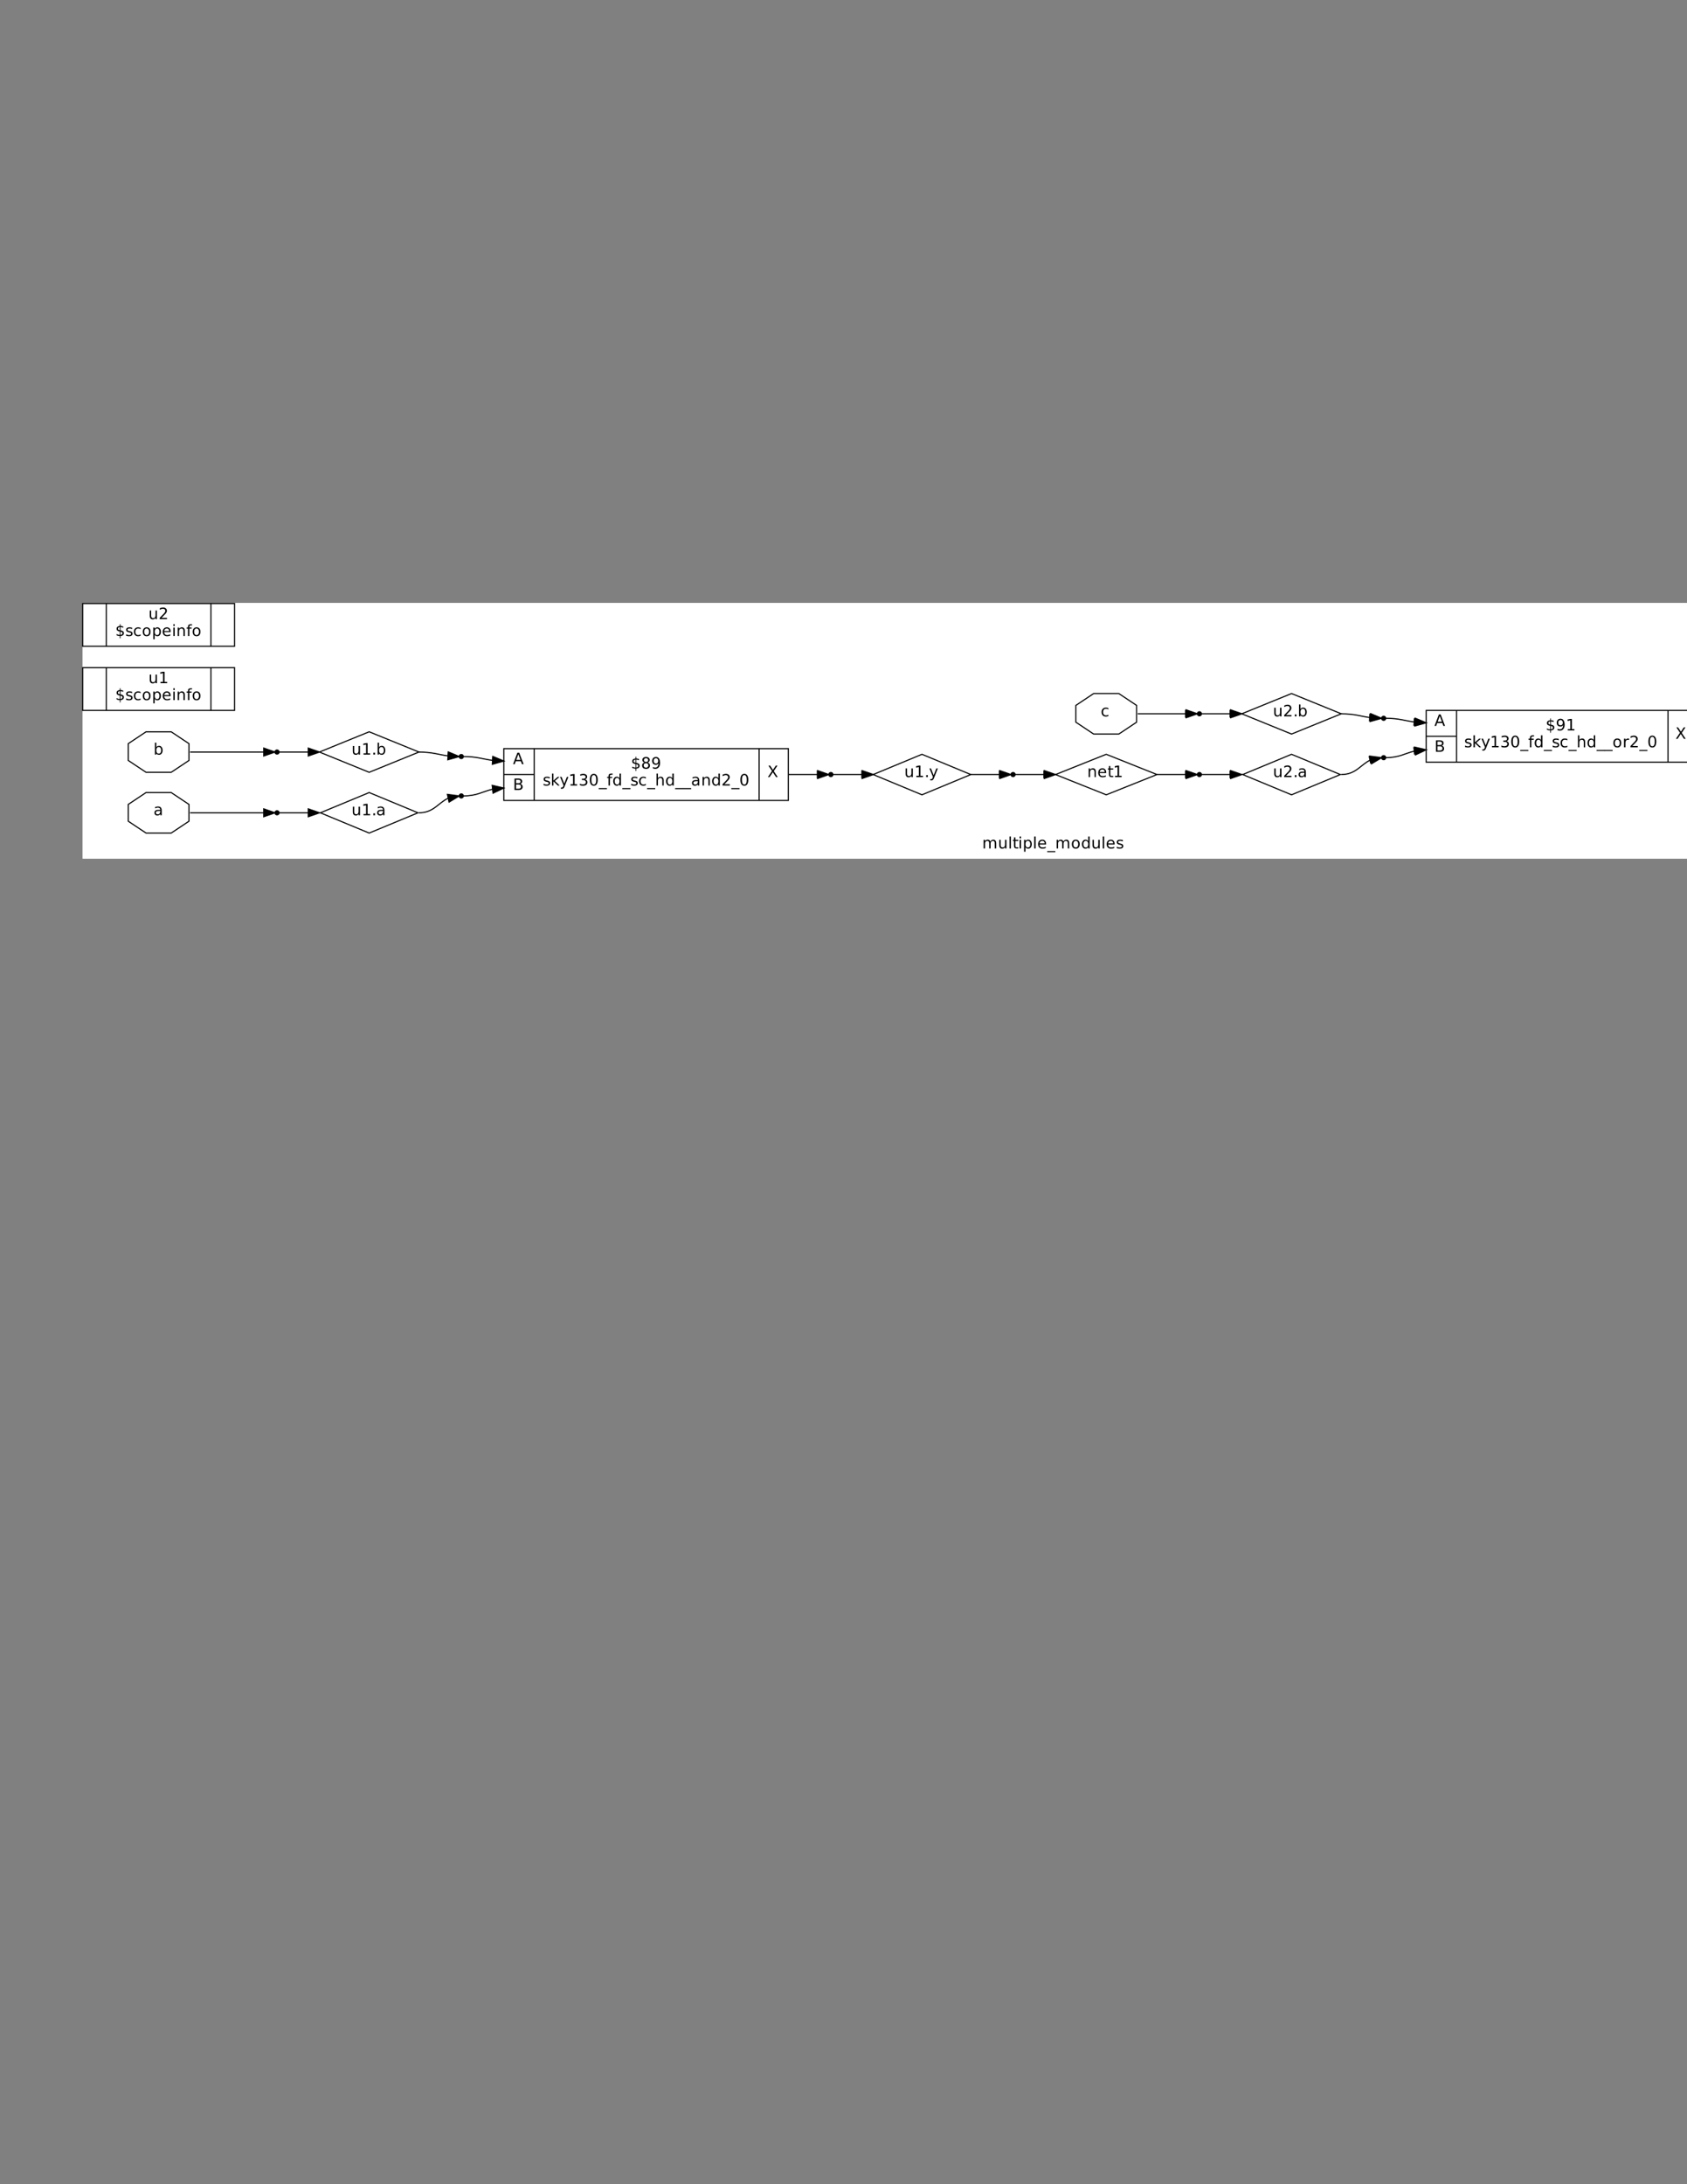 <?xml version="1.0" encoding="UTF-8"?>
<svg xmlns="http://www.w3.org/2000/svg" xmlns:xlink="http://www.w3.org/1999/xlink" width="612pt" height="792pt" viewBox="0 0 612 792" version="1.2">
<rect x="0" y="0" width="612" height="792" fill="#808080" stroke="none"/>
<defs>
<g>
<symbol overflow="visible" id="glyph0-0">
<path style="stroke:none;" d="M 0.281 1.016 L 0.281 -4.016 L 3.141 -4.016 L 3.141 1.016 Z M 0.609 0.688 L 2.812 0.688 L 2.812 -3.703 L 0.609 -3.703 Z M 0.609 0.688 "/>
</symbol>
<symbol overflow="visible" id="glyph0-1">
<path style="stroke:none;" d="M 2.969 -2.516 C 3.094 -2.742 3.242 -2.91 3.422 -3.016 C 3.598 -3.129 3.805 -3.188 4.047 -3.188 C 4.379 -3.188 4.633 -3.07 4.812 -2.844 C 4.988 -2.625 5.078 -2.301 5.078 -1.875 L 5.078 0 L 4.562 0 L 4.562 -1.859 C 4.562 -2.16 4.504 -2.383 4.391 -2.531 C 4.285 -2.676 4.125 -2.75 3.906 -2.75 C 3.645 -2.75 3.438 -2.66 3.281 -2.484 C 3.125 -2.305 3.047 -2.066 3.047 -1.766 L 3.047 0 L 2.531 0 L 2.531 -1.859 C 2.531 -2.16 2.477 -2.383 2.375 -2.531 C 2.27 -2.676 2.109 -2.75 1.891 -2.75 C 1.629 -2.75 1.422 -2.66 1.266 -2.484 C 1.109 -2.305 1.031 -2.066 1.031 -1.766 L 1.031 0 L 0.516 0 L 0.516 -3.125 L 1.031 -3.125 L 1.031 -2.641 C 1.145 -2.828 1.285 -2.961 1.453 -3.047 C 1.617 -3.141 1.812 -3.188 2.031 -3.188 C 2.258 -3.188 2.453 -3.129 2.609 -3.016 C 2.773 -2.898 2.895 -2.734 2.969 -2.516 Z M 2.969 -2.516 "/>
</symbol>
<symbol overflow="visible" id="glyph0-2">
<path style="stroke:none;" d="M 0.484 -1.234 L 0.484 -3.125 L 1 -3.125 L 1 -1.25 C 1 -0.957 1.055 -0.734 1.172 -0.578 C 1.285 -0.43 1.457 -0.359 1.688 -0.359 C 1.969 -0.359 2.188 -0.445 2.344 -0.625 C 2.5 -0.801 2.578 -1.039 2.578 -1.344 L 2.578 -3.125 L 3.094 -3.125 L 3.094 0 L 2.578 0 L 2.578 -0.484 C 2.453 -0.285 2.305 -0.141 2.141 -0.047 C 1.984 0.035 1.797 0.078 1.578 0.078 C 1.223 0.078 0.953 -0.031 0.766 -0.25 C 0.578 -0.477 0.484 -0.805 0.484 -1.234 Z M 1.781 -3.188 Z M 1.781 -3.188 "/>
</symbol>
<symbol overflow="visible" id="glyph0-3">
<path style="stroke:none;" d="M 0.531 -4.328 L 1.047 -4.328 L 1.047 0 L 0.531 0 Z M 0.531 -4.328 "/>
</symbol>
<symbol overflow="visible" id="glyph0-4">
<path style="stroke:none;" d="M 1.047 -4 L 1.047 -3.125 L 2.094 -3.125 L 2.094 -2.719 L 1.047 -2.719 L 1.047 -1.031 C 1.047 -0.77 1.078 -0.602 1.141 -0.531 C 1.211 -0.457 1.359 -0.422 1.578 -0.422 L 2.094 -0.422 L 2.094 0 L 1.578 0 C 1.18 0 0.906 -0.07 0.75 -0.219 C 0.602 -0.363 0.531 -0.633 0.531 -1.031 L 0.531 -2.719 L 0.156 -2.719 L 0.156 -3.125 L 0.531 -3.125 L 0.531 -4 Z M 1.047 -4 "/>
</symbol>
<symbol overflow="visible" id="glyph0-5">
<path style="stroke:none;" d="M 0.531 -3.125 L 1.047 -3.125 L 1.047 0 L 0.531 0 Z M 0.531 -4.328 L 1.047 -4.328 L 1.047 -3.688 L 0.531 -3.688 Z M 0.531 -4.328 "/>
</symbol>
<symbol overflow="visible" id="glyph0-6">
<path style="stroke:none;" d="M 1.031 -0.469 L 1.031 1.188 L 0.516 1.188 L 0.516 -3.125 L 1.031 -3.125 L 1.031 -2.641 C 1.133 -2.828 1.27 -2.961 1.438 -3.047 C 1.602 -3.141 1.801 -3.188 2.031 -3.188 C 2.406 -3.188 2.711 -3.035 2.953 -2.734 C 3.191 -2.441 3.312 -2.051 3.312 -1.562 C 3.312 -1.07 3.191 -0.676 2.953 -0.375 C 2.711 -0.07 2.406 0.078 2.031 0.078 C 1.801 0.078 1.602 0.035 1.438 -0.047 C 1.27 -0.141 1.133 -0.281 1.031 -0.469 Z M 2.781 -1.562 C 2.781 -1.938 2.703 -2.227 2.547 -2.438 C 2.391 -2.656 2.176 -2.766 1.906 -2.766 C 1.633 -2.766 1.422 -2.656 1.266 -2.438 C 1.109 -2.227 1.031 -1.938 1.031 -1.562 C 1.031 -1.176 1.109 -0.875 1.266 -0.656 C 1.422 -0.445 1.633 -0.344 1.906 -0.344 C 2.176 -0.344 2.391 -0.445 2.547 -0.656 C 2.703 -0.875 2.781 -1.176 2.781 -1.562 Z M 2.781 -1.562 "/>
</symbol>
<symbol overflow="visible" id="glyph0-7">
<path style="stroke:none;" d="M 3.203 -1.688 L 3.203 -1.438 L 0.844 -1.438 C 0.863 -1.082 0.969 -0.812 1.156 -0.625 C 1.352 -0.445 1.625 -0.359 1.969 -0.359 C 2.164 -0.359 2.352 -0.379 2.531 -0.422 C 2.719 -0.473 2.898 -0.547 3.078 -0.641 L 3.078 -0.156 C 2.898 -0.082 2.711 -0.023 2.516 0.016 C 2.328 0.055 2.133 0.078 1.938 0.078 C 1.438 0.078 1.039 -0.062 0.75 -0.344 C 0.457 -0.633 0.312 -1.031 0.312 -1.531 C 0.312 -2.039 0.445 -2.441 0.719 -2.734 C 1 -3.035 1.375 -3.188 1.844 -3.188 C 2.258 -3.188 2.586 -3.051 2.828 -2.781 C 3.078 -2.52 3.203 -2.156 3.203 -1.688 Z M 2.688 -1.844 C 2.688 -2.125 2.609 -2.348 2.453 -2.516 C 2.305 -2.68 2.102 -2.766 1.844 -2.766 C 1.562 -2.766 1.332 -2.68 1.156 -2.516 C 0.988 -2.359 0.891 -2.129 0.859 -1.828 Z M 2.688 -1.844 "/>
</symbol>
<symbol overflow="visible" id="glyph0-8">
<path style="stroke:none;" d="M 2.906 0.953 L 2.906 1.344 L -0.062 1.344 L -0.062 0.953 Z M 2.906 0.953 "/>
</symbol>
<symbol overflow="visible" id="glyph0-9">
<path style="stroke:none;" d="M 1.75 -2.766 C 1.469 -2.766 1.25 -2.656 1.094 -2.438 C 0.938 -2.219 0.859 -1.926 0.859 -1.562 C 0.859 -1.188 0.938 -0.891 1.094 -0.672 C 1.25 -0.461 1.469 -0.359 1.75 -0.359 C 2.02 -0.359 2.234 -0.461 2.391 -0.672 C 2.555 -0.891 2.641 -1.188 2.641 -1.562 C 2.641 -1.926 2.555 -2.219 2.391 -2.438 C 2.234 -2.656 2.02 -2.766 1.75 -2.766 Z M 1.75 -3.188 C 2.195 -3.188 2.547 -3.039 2.797 -2.75 C 3.047 -2.469 3.172 -2.07 3.172 -1.562 C 3.172 -1.051 3.047 -0.648 2.797 -0.359 C 2.547 -0.066 2.195 0.078 1.75 0.078 C 1.301 0.078 0.945 -0.066 0.688 -0.359 C 0.438 -0.648 0.312 -1.051 0.312 -1.562 C 0.312 -2.07 0.438 -2.469 0.688 -2.75 C 0.945 -3.039 1.301 -3.188 1.75 -3.188 Z M 1.75 -3.188 "/>
</symbol>
<symbol overflow="visible" id="glyph0-10">
<path style="stroke:none;" d="M 2.594 -2.641 L 2.594 -4.328 L 3.109 -4.328 L 3.109 0 L 2.594 0 L 2.594 -0.469 C 2.477 -0.281 2.336 -0.141 2.172 -0.047 C 2.016 0.035 1.82 0.078 1.594 0.078 C 1.219 0.078 0.91 -0.07 0.672 -0.375 C 0.43 -0.676 0.312 -1.07 0.312 -1.562 C 0.312 -2.051 0.43 -2.441 0.672 -2.734 C 0.91 -3.035 1.219 -3.188 1.594 -3.188 C 1.82 -3.188 2.016 -3.141 2.172 -3.047 C 2.336 -2.961 2.477 -2.828 2.594 -2.641 Z M 0.844 -1.562 C 0.844 -1.176 0.922 -0.875 1.078 -0.656 C 1.234 -0.445 1.445 -0.344 1.719 -0.344 C 1.988 -0.344 2.203 -0.445 2.359 -0.656 C 2.516 -0.875 2.594 -1.176 2.594 -1.562 C 2.594 -1.938 2.516 -2.227 2.359 -2.438 C 2.203 -2.656 1.988 -2.766 1.719 -2.766 C 1.445 -2.766 1.234 -2.656 1.078 -2.438 C 0.922 -2.227 0.844 -1.938 0.844 -1.562 Z M 0.844 -1.562 "/>
</symbol>
<symbol overflow="visible" id="glyph0-11">
<path style="stroke:none;" d="M 2.531 -3.031 L 2.531 -2.547 C 2.383 -2.617 2.234 -2.672 2.078 -2.703 C 1.922 -2.742 1.758 -2.766 1.594 -2.766 C 1.332 -2.766 1.141 -2.723 1.016 -2.641 C 0.891 -2.566 0.828 -2.453 0.828 -2.297 C 0.828 -2.18 0.867 -2.086 0.953 -2.016 C 1.047 -1.953 1.234 -1.891 1.516 -1.828 L 1.688 -1.781 C 2.051 -1.707 2.305 -1.598 2.453 -1.453 C 2.609 -1.305 2.688 -1.109 2.688 -0.859 C 2.688 -0.566 2.57 -0.336 2.344 -0.172 C 2.113 -0.004 1.801 0.078 1.406 0.078 C 1.238 0.078 1.062 0.062 0.875 0.031 C 0.695 0 0.508 -0.047 0.312 -0.109 L 0.312 -0.641 C 0.5 -0.547 0.68 -0.473 0.859 -0.422 C 1.047 -0.367 1.234 -0.344 1.422 -0.344 C 1.66 -0.344 1.844 -0.383 1.969 -0.469 C 2.102 -0.551 2.172 -0.672 2.172 -0.828 C 2.172 -0.961 2.125 -1.066 2.031 -1.141 C 1.938 -1.211 1.727 -1.285 1.406 -1.359 L 1.234 -1.391 C 0.91 -1.461 0.676 -1.566 0.531 -1.703 C 0.395 -1.836 0.328 -2.031 0.328 -2.281 C 0.328 -2.57 0.43 -2.797 0.641 -2.953 C 0.848 -3.109 1.145 -3.188 1.531 -3.188 C 1.719 -3.188 1.895 -3.172 2.062 -3.141 C 2.227 -3.117 2.383 -3.082 2.531 -3.031 Z M 2.531 -3.031 "/>
</symbol>
<symbol overflow="visible" id="glyph0-12">
<path style="stroke:none;" d="M 0.703 -0.469 L 1.625 -0.469 L 1.625 -3.641 L 0.625 -3.438 L 0.625 -3.953 L 1.625 -4.156 L 2.188 -4.156 L 2.188 -0.469 L 3.109 -0.469 L 3.109 0 L 0.703 0 Z M 0.703 -0.469 "/>
</symbol>
<symbol overflow="visible" id="glyph0-13">
<path style="stroke:none;" d="M 0.609 -0.703 L 1.203 -0.703 L 1.203 0 L 0.609 0 Z M 0.609 -0.703 "/>
</symbol>
<symbol overflow="visible" id="glyph0-14">
<path style="stroke:none;" d="M 1.828 0.297 C 1.691 0.66 1.551 0.898 1.406 1.016 C 1.27 1.129 1.086 1.188 0.859 1.188 L 0.453 1.188 L 0.453 0.75 L 0.75 0.75 C 0.895 0.75 1.004 0.719 1.078 0.656 C 1.16 0.594 1.25 0.438 1.344 0.188 L 1.438 -0.047 L 0.172 -3.125 L 0.719 -3.125 L 1.688 -0.672 L 2.656 -3.125 L 3.203 -3.125 Z M 1.828 0.297 "/>
</symbol>
<symbol overflow="visible" id="glyph0-15">
<path style="stroke:none;" d="M 2.781 -1.562 C 2.781 -1.938 2.703 -2.227 2.547 -2.438 C 2.391 -2.656 2.176 -2.766 1.906 -2.766 C 1.633 -2.766 1.422 -2.656 1.266 -2.438 C 1.109 -2.227 1.031 -1.938 1.031 -1.562 C 1.031 -1.176 1.109 -0.875 1.266 -0.656 C 1.422 -0.445 1.633 -0.344 1.906 -0.344 C 2.176 -0.344 2.391 -0.445 2.547 -0.656 C 2.703 -0.875 2.781 -1.176 2.781 -1.562 Z M 1.031 -2.641 C 1.133 -2.828 1.27 -2.961 1.438 -3.047 C 1.602 -3.141 1.801 -3.188 2.031 -3.188 C 2.406 -3.188 2.711 -3.035 2.953 -2.734 C 3.191 -2.441 3.312 -2.051 3.312 -1.562 C 3.312 -1.07 3.191 -0.676 2.953 -0.375 C 2.711 -0.07 2.406 0.078 2.031 0.078 C 1.801 0.078 1.602 0.035 1.438 -0.047 C 1.27 -0.141 1.133 -0.281 1.031 -0.469 L 1.031 0 L 0.516 0 L 0.516 -4.328 L 1.031 -4.328 Z M 1.031 -2.641 "/>
</symbol>
<symbol overflow="visible" id="glyph0-16">
<path style="stroke:none;" d="M 1.953 -1.562 C 1.535 -1.562 1.25 -1.516 1.094 -1.422 C 0.938 -1.328 0.859 -1.164 0.859 -0.938 C 0.859 -0.758 0.914 -0.613 1.031 -0.5 C 1.156 -0.395 1.316 -0.344 1.516 -0.344 C 1.805 -0.344 2.035 -0.441 2.203 -0.641 C 2.379 -0.848 2.469 -1.117 2.469 -1.453 L 2.469 -1.562 Z M 2.984 -1.781 L 2.984 0 L 2.469 0 L 2.469 -0.469 C 2.344 -0.281 2.191 -0.141 2.016 -0.047 C 1.848 0.035 1.641 0.078 1.391 0.078 C 1.066 0.078 0.812 -0.008 0.625 -0.188 C 0.438 -0.363 0.344 -0.602 0.344 -0.906 C 0.344 -1.258 0.457 -1.523 0.688 -1.703 C 0.926 -1.879 1.281 -1.969 1.75 -1.969 L 2.469 -1.969 L 2.469 -2.016 C 2.469 -2.254 2.391 -2.438 2.234 -2.562 C 2.078 -2.695 1.859 -2.766 1.578 -2.766 C 1.398 -2.766 1.227 -2.738 1.062 -2.688 C 0.895 -2.645 0.734 -2.582 0.578 -2.5 L 0.578 -2.984 C 0.766 -3.047 0.941 -3.094 1.109 -3.125 C 1.285 -3.164 1.457 -3.188 1.625 -3.188 C 2.082 -3.188 2.422 -3.07 2.641 -2.844 C 2.867 -2.613 2.984 -2.258 2.984 -1.781 Z M 2.984 -1.781 "/>
</symbol>
<symbol overflow="visible" id="glyph0-17">
<path style="stroke:none;" d="M 1.094 -0.469 L 3.062 -0.469 L 3.062 0 L 0.422 0 L 0.422 -0.469 C 0.629 -0.695 0.914 -0.992 1.281 -1.359 C 1.656 -1.734 1.891 -1.973 1.984 -2.078 C 2.16 -2.285 2.285 -2.457 2.359 -2.594 C 2.43 -2.738 2.469 -2.879 2.469 -3.016 C 2.469 -3.234 2.391 -3.41 2.234 -3.547 C 2.078 -3.691 1.875 -3.766 1.625 -3.766 C 1.457 -3.766 1.273 -3.734 1.078 -3.672 C 0.879 -3.609 0.672 -3.516 0.453 -3.391 L 0.453 -3.953 C 0.672 -4.047 0.879 -4.113 1.078 -4.156 C 1.273 -4.207 1.457 -4.234 1.625 -4.234 C 2.051 -4.234 2.391 -4.125 2.641 -3.906 C 2.898 -3.695 3.031 -3.41 3.031 -3.047 C 3.031 -2.879 3 -2.719 2.938 -2.562 C 2.875 -2.406 2.758 -2.223 2.594 -2.016 C 2.539 -1.961 2.391 -1.805 2.141 -1.547 C 1.898 -1.297 1.551 -0.938 1.094 -0.469 Z M 1.094 -0.469 "/>
</symbol>
<symbol overflow="visible" id="glyph0-18">
<path style="stroke:none;" d="M 2.781 -3 L 2.781 -2.516 C 2.633 -2.598 2.488 -2.66 2.344 -2.703 C 2.195 -2.742 2.051 -2.766 1.906 -2.766 C 1.57 -2.766 1.312 -2.656 1.125 -2.438 C 0.945 -2.227 0.859 -1.938 0.859 -1.562 C 0.859 -1.176 0.945 -0.879 1.125 -0.672 C 1.312 -0.461 1.57 -0.359 1.906 -0.359 C 2.051 -0.359 2.195 -0.375 2.344 -0.406 C 2.488 -0.445 2.633 -0.508 2.781 -0.594 L 2.781 -0.125 C 2.633 -0.051 2.484 0 2.328 0.031 C 2.18 0.062 2.02 0.078 1.844 0.078 C 1.375 0.078 1 -0.066 0.719 -0.359 C 0.445 -0.66 0.312 -1.062 0.312 -1.562 C 0.312 -2.062 0.453 -2.457 0.734 -2.75 C 1.016 -3.039 1.395 -3.188 1.875 -3.188 C 2.039 -3.188 2.195 -3.172 2.344 -3.141 C 2.488 -3.109 2.633 -3.062 2.781 -3 Z M 2.781 -3 "/>
</symbol>
<symbol overflow="visible" id="glyph0-19">
<path style="stroke:none;" d="M 3.125 -1.875 L 3.125 0 L 2.625 0 L 2.625 -1.859 C 2.625 -2.16 2.562 -2.383 2.438 -2.531 C 2.32 -2.676 2.148 -2.75 1.922 -2.75 C 1.648 -2.75 1.43 -2.66 1.266 -2.484 C 1.109 -2.305 1.031 -2.066 1.031 -1.766 L 1.031 0 L 0.516 0 L 0.516 -3.125 L 1.031 -3.125 L 1.031 -2.641 C 1.156 -2.828 1.301 -2.961 1.469 -3.047 C 1.633 -3.141 1.828 -3.188 2.047 -3.188 C 2.398 -3.188 2.664 -3.078 2.844 -2.859 C 3.031 -2.641 3.125 -2.312 3.125 -1.875 Z M 3.125 -1.875 "/>
</symbol>
<symbol overflow="visible" id="glyph0-20">
<path style="stroke:none;" d=""/>
</symbol>
<symbol overflow="visible" id="glyph0-21">
<path style="stroke:none;" d="M 1.953 -3.609 L 1.188 -1.531 L 2.719 -1.531 Z M 1.625 -4.156 L 2.266 -4.156 L 3.859 0 L 3.266 0 L 2.891 -1.062 L 1.016 -1.062 L 0.641 0 L 0.047 0 Z M 1.625 -4.156 "/>
</symbol>
<symbol overflow="visible" id="glyph0-22">
<path style="stroke:none;" d="M 1.125 -1.984 L 1.125 -0.469 L 2.031 -0.469 C 2.332 -0.469 2.555 -0.531 2.703 -0.656 C 2.848 -0.781 2.922 -0.969 2.922 -1.219 C 2.922 -1.477 2.848 -1.672 2.703 -1.797 C 2.555 -1.922 2.332 -1.984 2.031 -1.984 Z M 1.125 -3.703 L 1.125 -2.438 L 1.953 -2.438 C 2.223 -2.438 2.426 -2.488 2.562 -2.594 C 2.695 -2.695 2.766 -2.852 2.766 -3.062 C 2.766 -3.281 2.695 -3.441 2.562 -3.547 C 2.426 -3.648 2.223 -3.703 1.953 -3.703 Z M 0.562 -4.156 L 2 -4.156 C 2.426 -4.156 2.754 -4.066 2.984 -3.891 C 3.223 -3.711 3.344 -3.457 3.344 -3.125 C 3.344 -2.875 3.281 -2.672 3.156 -2.516 C 3.039 -2.367 2.867 -2.273 2.641 -2.234 C 2.91 -2.18 3.125 -2.062 3.281 -1.875 C 3.438 -1.688 3.516 -1.445 3.516 -1.156 C 3.516 -0.789 3.383 -0.504 3.125 -0.297 C 2.875 -0.098 2.516 0 2.047 0 L 0.562 0 Z M 0.562 -4.156 "/>
</symbol>
<symbol overflow="visible" id="glyph0-23">
<path style="stroke:none;" d="M 1.922 0.844 L 1.656 0.844 L 1.641 0 C 1.453 0 1.258 -0.02 1.062 -0.062 C 0.863 -0.102 0.664 -0.164 0.469 -0.25 L 0.469 -0.75 C 0.656 -0.633 0.848 -0.547 1.047 -0.484 C 1.242 -0.422 1.445 -0.391 1.656 -0.391 L 1.656 -1.672 C 1.238 -1.734 0.938 -1.844 0.75 -2 C 0.562 -2.164 0.469 -2.383 0.469 -2.656 C 0.469 -2.957 0.566 -3.195 0.766 -3.375 C 0.973 -3.551 1.27 -3.648 1.656 -3.672 L 1.656 -4.328 L 1.922 -4.328 L 1.922 -3.688 C 2.098 -3.676 2.266 -3.656 2.422 -3.625 C 2.586 -3.602 2.75 -3.566 2.906 -3.516 L 2.906 -3.031 C 2.75 -3.102 2.586 -3.16 2.422 -3.203 C 2.266 -3.242 2.098 -3.27 1.922 -3.281 L 1.922 -2.094 C 2.348 -2.031 2.66 -1.914 2.859 -1.75 C 3.055 -1.582 3.156 -1.352 3.156 -1.062 C 3.156 -0.75 3.047 -0.5 2.828 -0.312 C 2.617 -0.133 2.316 -0.031 1.922 0 Z M 1.656 -2.141 L 1.656 -3.281 C 1.438 -3.258 1.27 -3.195 1.156 -3.094 C 1.039 -3 0.984 -2.867 0.984 -2.703 C 0.984 -2.547 1.035 -2.422 1.141 -2.328 C 1.242 -2.242 1.414 -2.18 1.656 -2.141 Z M 1.922 -1.609 L 1.922 -0.406 C 2.16 -0.438 2.336 -0.5 2.453 -0.594 C 2.578 -0.695 2.641 -0.836 2.641 -1.016 C 2.641 -1.172 2.582 -1.297 2.469 -1.391 C 2.352 -1.492 2.172 -1.566 1.922 -1.609 Z M 1.922 -1.609 "/>
</symbol>
<symbol overflow="visible" id="glyph0-24">
<path style="stroke:none;" d="M 1.812 -1.969 C 1.539 -1.969 1.328 -1.895 1.172 -1.75 C 1.023 -1.613 0.953 -1.422 0.953 -1.172 C 0.953 -0.922 1.023 -0.723 1.172 -0.578 C 1.328 -0.43 1.539 -0.359 1.812 -0.359 C 2.082 -0.359 2.289 -0.43 2.438 -0.578 C 2.594 -0.723 2.672 -0.922 2.672 -1.172 C 2.672 -1.422 2.594 -1.613 2.438 -1.75 C 2.289 -1.895 2.082 -1.969 1.812 -1.969 Z M 1.25 -2.219 C 1.008 -2.27 0.82 -2.379 0.688 -2.547 C 0.551 -2.711 0.484 -2.914 0.484 -3.156 C 0.484 -3.488 0.598 -3.75 0.828 -3.938 C 1.066 -4.133 1.395 -4.234 1.812 -4.234 C 2.227 -4.234 2.551 -4.133 2.781 -3.938 C 3.02 -3.75 3.141 -3.488 3.141 -3.156 C 3.141 -2.914 3.07 -2.711 2.938 -2.547 C 2.801 -2.379 2.613 -2.27 2.375 -2.219 C 2.645 -2.156 2.852 -2.031 3 -1.844 C 3.156 -1.656 3.234 -1.43 3.234 -1.172 C 3.234 -0.766 3.109 -0.453 2.859 -0.234 C 2.617 -0.023 2.27 0.078 1.812 0.078 C 1.352 0.078 1 -0.023 0.75 -0.234 C 0.508 -0.453 0.391 -0.766 0.391 -1.172 C 0.391 -1.43 0.461 -1.656 0.609 -1.844 C 0.766 -2.031 0.977 -2.156 1.25 -2.219 Z M 1.047 -3.109 C 1.047 -2.891 1.113 -2.719 1.25 -2.594 C 1.383 -2.477 1.57 -2.422 1.812 -2.422 C 2.051 -2.422 2.238 -2.477 2.375 -2.594 C 2.508 -2.719 2.578 -2.891 2.578 -3.109 C 2.578 -3.316 2.508 -3.477 2.375 -3.594 C 2.238 -3.719 2.051 -3.781 1.812 -3.781 C 1.57 -3.781 1.383 -3.719 1.25 -3.594 C 1.113 -3.477 1.047 -3.316 1.047 -3.109 Z M 1.047 -3.109 "/>
</symbol>
<symbol overflow="visible" id="glyph0-25">
<path style="stroke:none;" d="M 0.625 -0.094 L 0.625 -0.594 C 0.77 -0.531 0.91 -0.477 1.047 -0.438 C 1.191 -0.406 1.336 -0.391 1.484 -0.391 C 1.848 -0.391 2.129 -0.516 2.328 -0.766 C 2.523 -1.016 2.641 -1.395 2.672 -1.906 C 2.555 -1.75 2.414 -1.625 2.25 -1.531 C 2.094 -1.445 1.91 -1.406 1.703 -1.406 C 1.297 -1.406 0.969 -1.531 0.719 -1.781 C 0.477 -2.031 0.359 -2.375 0.359 -2.812 C 0.359 -3.238 0.484 -3.582 0.734 -3.844 C 0.984 -4.102 1.32 -4.234 1.75 -4.234 C 2.227 -4.234 2.594 -4.047 2.844 -3.672 C 3.102 -3.305 3.234 -2.773 3.234 -2.078 C 3.234 -1.422 3.078 -0.895 2.766 -0.5 C 2.453 -0.113 2.031 0.078 1.5 0.078 C 1.363 0.078 1.223 0.062 1.078 0.031 C 0.93 0.008 0.781 -0.031 0.625 -0.094 Z M 1.75 -1.844 C 2 -1.844 2.195 -1.926 2.344 -2.094 C 2.488 -2.27 2.562 -2.508 2.562 -2.812 C 2.562 -3.113 2.488 -3.348 2.344 -3.516 C 2.195 -3.691 2 -3.781 1.75 -3.781 C 1.5 -3.781 1.297 -3.691 1.141 -3.516 C 0.992 -3.348 0.922 -3.113 0.922 -2.812 C 0.922 -2.508 0.992 -2.27 1.141 -2.094 C 1.297 -1.926 1.5 -1.844 1.75 -1.844 Z M 1.75 -1.844 "/>
</symbol>
<symbol overflow="visible" id="glyph0-26">
<path style="stroke:none;" d="M 0.516 -4.328 L 1.031 -4.328 L 1.031 -1.781 L 2.562 -3.125 L 3.219 -3.125 L 1.562 -1.656 L 3.281 0 L 2.625 0 L 1.031 -1.516 L 1.031 0 L 0.516 0 Z M 0.516 -4.328 "/>
</symbol>
<symbol overflow="visible" id="glyph0-27">
<path style="stroke:none;" d="M 2.312 -2.234 C 2.582 -2.18 2.789 -2.062 2.938 -1.875 C 3.094 -1.695 3.172 -1.473 3.172 -1.203 C 3.172 -0.797 3.031 -0.477 2.75 -0.25 C 2.469 -0.031 2.066 0.078 1.547 0.078 C 1.367 0.078 1.188 0.062 1 0.031 C 0.82 0 0.633 -0.051 0.438 -0.125 L 0.438 -0.672 C 0.594 -0.578 0.758 -0.504 0.938 -0.453 C 1.125 -0.41 1.32 -0.391 1.531 -0.391 C 1.883 -0.391 2.148 -0.457 2.328 -0.594 C 2.516 -0.738 2.609 -0.941 2.609 -1.203 C 2.609 -1.453 2.52 -1.645 2.344 -1.781 C 2.176 -1.914 1.941 -1.984 1.641 -1.984 L 1.156 -1.984 L 1.156 -2.453 L 1.656 -2.453 C 1.938 -2.453 2.148 -2.504 2.297 -2.609 C 2.441 -2.723 2.516 -2.883 2.516 -3.094 C 2.516 -3.312 2.438 -3.477 2.281 -3.594 C 2.133 -3.707 1.922 -3.766 1.641 -3.766 C 1.484 -3.766 1.316 -3.742 1.141 -3.703 C 0.961 -3.672 0.77 -3.617 0.562 -3.547 L 0.562 -4.047 C 0.77 -4.109 0.969 -4.156 1.156 -4.188 C 1.344 -4.219 1.52 -4.234 1.688 -4.234 C 2.113 -4.234 2.453 -4.133 2.703 -3.938 C 2.953 -3.75 3.078 -3.488 3.078 -3.156 C 3.078 -2.926 3.008 -2.727 2.875 -2.562 C 2.738 -2.406 2.551 -2.297 2.312 -2.234 Z M 2.312 -2.234 "/>
</symbol>
<symbol overflow="visible" id="glyph0-28">
<path style="stroke:none;" d="M 1.812 -3.781 C 1.52 -3.781 1.301 -3.641 1.156 -3.359 C 1.008 -3.078 0.938 -2.648 0.938 -2.078 C 0.938 -1.504 1.008 -1.07 1.156 -0.781 C 1.301 -0.5 1.52 -0.359 1.812 -0.359 C 2.102 -0.359 2.32 -0.5 2.469 -0.781 C 2.613 -1.07 2.688 -1.504 2.688 -2.078 C 2.688 -2.648 2.613 -3.078 2.469 -3.359 C 2.32 -3.641 2.102 -3.781 1.812 -3.781 Z M 1.812 -4.234 C 2.281 -4.234 2.633 -4.047 2.875 -3.672 C 3.125 -3.305 3.25 -2.773 3.25 -2.078 C 3.25 -1.379 3.125 -0.844 2.875 -0.469 C 2.633 -0.102 2.281 0.078 1.812 0.078 C 1.344 0.078 0.984 -0.102 0.734 -0.469 C 0.492 -0.844 0.375 -1.379 0.375 -2.078 C 0.375 -2.773 0.492 -3.305 0.734 -3.672 C 0.984 -4.047 1.344 -4.234 1.812 -4.234 Z M 1.812 -4.234 "/>
</symbol>
<symbol overflow="visible" id="glyph0-29">
<path style="stroke:none;" d="M 2.109 -4.328 L 2.109 -3.906 L 1.625 -3.906 C 1.438 -3.906 1.305 -3.867 1.234 -3.797 C 1.172 -3.723 1.141 -3.586 1.141 -3.391 L 1.141 -3.125 L 1.984 -3.125 L 1.984 -2.719 L 1.141 -2.719 L 1.141 0 L 0.625 0 L 0.625 -2.719 L 0.125 -2.719 L 0.125 -3.125 L 0.625 -3.125 L 0.625 -3.344 C 0.625 -3.688 0.703 -3.938 0.859 -4.094 C 1.023 -4.25 1.281 -4.328 1.625 -4.328 Z M 2.109 -4.328 "/>
</symbol>
<symbol overflow="visible" id="glyph0-30">
<path style="stroke:none;" d="M 3.125 -1.875 L 3.125 0 L 2.625 0 L 2.625 -1.859 C 2.625 -2.16 2.562 -2.383 2.438 -2.531 C 2.32 -2.676 2.148 -2.75 1.922 -2.75 C 1.648 -2.75 1.43 -2.66 1.266 -2.484 C 1.109 -2.305 1.031 -2.066 1.031 -1.766 L 1.031 0 L 0.516 0 L 0.516 -4.328 L 1.031 -4.328 L 1.031 -2.641 C 1.156 -2.828 1.301 -2.961 1.469 -3.047 C 1.633 -3.141 1.828 -3.188 2.047 -3.188 C 2.398 -3.188 2.664 -3.078 2.844 -2.859 C 3.031 -2.641 3.125 -2.312 3.125 -1.875 Z M 3.125 -1.875 "/>
</symbol>
<symbol overflow="visible" id="glyph0-31">
<path style="stroke:none;" d="M 0.359 -4.156 L 0.969 -4.156 L 2 -2.609 L 3.031 -4.156 L 3.641 -4.156 L 2.297 -2.156 L 3.734 0 L 3.125 0 L 1.953 -1.766 L 0.781 0 L 0.172 0 L 1.656 -2.219 Z M 0.359 -4.156 "/>
</symbol>
<symbol overflow="visible" id="glyph0-32">
<path style="stroke:none;" d="M 2.344 -2.641 C 2.289 -2.672 2.227 -2.691 2.156 -2.703 C 2.094 -2.723 2.02 -2.734 1.938 -2.734 C 1.645 -2.734 1.422 -2.641 1.266 -2.453 C 1.109 -2.266 1.031 -1.992 1.031 -1.641 L 1.031 0 L 0.516 0 L 0.516 -3.125 L 1.031 -3.125 L 1.031 -2.641 C 1.133 -2.828 1.273 -2.961 1.453 -3.047 C 1.629 -3.141 1.836 -3.188 2.078 -3.188 C 2.117 -3.188 2.16 -3.188 2.203 -3.188 C 2.242 -3.188 2.289 -3.18 2.344 -3.172 Z M 2.344 -2.641 "/>
</symbol>
<symbol overflow="visible" id="glyph1-0">
<path style="stroke:none;" d="M 0.281 1 L 0.281 -3.984 L 3.094 -3.984 L 3.094 1 Z M 0.594 0.688 L 2.781 0.688 L 2.781 -3.656 L 0.594 -3.656 Z M 0.594 0.688 "/>
</symbol>
<symbol overflow="visible" id="glyph1-1">
<path style="stroke:none;" d="M 1.906 0.828 L 1.625 0.828 L 1.625 0 C 1.438 0 1.242 -0.02 1.047 -0.062 C 0.859 -0.102 0.664 -0.164 0.469 -0.25 L 0.469 -0.75 C 0.656 -0.633 0.844 -0.547 1.031 -0.484 C 1.227 -0.422 1.426 -0.391 1.625 -0.391 L 1.625 -1.641 C 1.219 -1.711 0.922 -1.828 0.734 -1.984 C 0.555 -2.141 0.469 -2.359 0.469 -2.641 C 0.469 -2.93 0.566 -3.16 0.766 -3.328 C 0.961 -3.504 1.25 -3.609 1.625 -3.641 L 1.625 -4.281 L 1.906 -4.281 L 1.906 -3.641 C 2.07 -3.641 2.234 -3.625 2.391 -3.594 C 2.555 -3.562 2.719 -3.52 2.875 -3.469 L 2.875 -3 C 2.719 -3.07 2.555 -3.129 2.391 -3.172 C 2.234 -3.211 2.07 -3.238 1.906 -3.25 L 1.906 -2.078 C 2.32 -2.004 2.629 -1.883 2.828 -1.719 C 3.023 -1.562 3.125 -1.336 3.125 -1.047 C 3.125 -0.734 3.02 -0.488 2.812 -0.312 C 2.602 -0.133 2.301 -0.031 1.906 0 Z M 1.625 -2.125 L 1.625 -3.25 C 1.414 -3.227 1.254 -3.164 1.141 -3.062 C 1.023 -2.969 0.969 -2.844 0.969 -2.688 C 0.969 -2.52 1.02 -2.391 1.125 -2.297 C 1.227 -2.211 1.395 -2.156 1.625 -2.125 Z M 1.906 -1.594 L 1.906 -0.406 C 2.133 -0.438 2.305 -0.5 2.422 -0.594 C 2.547 -0.695 2.609 -0.832 2.609 -1 C 2.609 -1.156 2.551 -1.281 2.438 -1.375 C 2.32 -1.477 2.145 -1.551 1.906 -1.594 Z M 1.906 -1.594 "/>
</symbol>
<symbol overflow="visible" id="glyph1-2">
<path style="stroke:none;" d="M 2.5 -3 L 2.5 -2.516 C 2.352 -2.586 2.203 -2.641 2.047 -2.672 C 1.898 -2.711 1.742 -2.734 1.578 -2.734 C 1.328 -2.734 1.133 -2.691 1 -2.609 C 0.875 -2.535 0.812 -2.422 0.812 -2.266 C 0.812 -2.148 0.859 -2.055 0.953 -1.984 C 1.047 -1.922 1.227 -1.859 1.5 -1.797 L 1.672 -1.766 C 2.023 -1.691 2.273 -1.582 2.422 -1.438 C 2.578 -1.301 2.656 -1.102 2.656 -0.844 C 2.656 -0.562 2.539 -0.336 2.312 -0.172 C 2.094 -0.004 1.785 0.078 1.391 0.078 C 1.223 0.078 1.051 0.062 0.875 0.031 C 0.695 0 0.508 -0.047 0.312 -0.109 L 0.312 -0.641 C 0.5 -0.535 0.68 -0.457 0.859 -0.406 C 1.035 -0.363 1.219 -0.344 1.406 -0.344 C 1.633 -0.344 1.812 -0.383 1.938 -0.469 C 2.07 -0.551 2.141 -0.664 2.141 -0.812 C 2.141 -0.945 2.094 -1.051 2 -1.125 C 1.906 -1.195 1.703 -1.27 1.391 -1.344 L 1.219 -1.375 C 0.906 -1.445 0.676 -1.551 0.531 -1.688 C 0.395 -1.82 0.328 -2.008 0.328 -2.25 C 0.328 -2.539 0.426 -2.766 0.625 -2.922 C 0.832 -3.078 1.129 -3.156 1.516 -3.156 C 1.703 -3.156 1.875 -3.141 2.031 -3.109 C 2.195 -3.086 2.352 -3.051 2.5 -3 Z M 2.5 -3 "/>
</symbol>
<symbol overflow="visible" id="glyph1-3">
<path style="stroke:none;" d="M 2.75 -2.969 L 2.75 -2.5 C 2.602 -2.57 2.457 -2.629 2.312 -2.672 C 2.176 -2.711 2.035 -2.734 1.891 -2.734 C 1.555 -2.734 1.297 -2.629 1.109 -2.422 C 0.93 -2.211 0.844 -1.922 0.844 -1.547 C 0.844 -1.16 0.93 -0.863 1.109 -0.656 C 1.297 -0.445 1.555 -0.344 1.891 -0.344 C 2.035 -0.344 2.176 -0.363 2.312 -0.406 C 2.457 -0.445 2.602 -0.508 2.75 -0.594 L 2.75 -0.125 C 2.613 -0.051 2.469 0 2.312 0.031 C 2.156 0.062 1.992 0.078 1.828 0.078 C 1.359 0.078 0.988 -0.066 0.719 -0.359 C 0.445 -0.648 0.312 -1.047 0.312 -1.547 C 0.312 -2.047 0.445 -2.438 0.719 -2.719 C 1 -3.008 1.379 -3.156 1.859 -3.156 C 2.016 -3.156 2.164 -3.141 2.312 -3.109 C 2.469 -3.078 2.613 -3.031 2.75 -2.969 Z M 2.75 -2.969 "/>
</symbol>
<symbol overflow="visible" id="glyph1-4">
<path style="stroke:none;" d="M 1.734 -2.734 C 1.453 -2.734 1.234 -2.625 1.078 -2.406 C 0.922 -2.195 0.844 -1.91 0.844 -1.547 C 0.844 -1.172 0.922 -0.875 1.078 -0.656 C 1.234 -0.445 1.453 -0.344 1.734 -0.344 C 1.992 -0.344 2.203 -0.445 2.359 -0.656 C 2.523 -0.875 2.609 -1.172 2.609 -1.547 C 2.609 -1.91 2.523 -2.195 2.359 -2.406 C 2.203 -2.625 1.992 -2.734 1.734 -2.734 Z M 1.734 -3.156 C 2.172 -3.156 2.516 -3.008 2.766 -2.719 C 3.016 -2.438 3.141 -2.047 3.141 -1.547 C 3.141 -1.035 3.016 -0.633 2.766 -0.344 C 2.516 -0.062 2.172 0.078 1.734 0.078 C 1.285 0.078 0.938 -0.062 0.688 -0.344 C 0.438 -0.633 0.312 -1.035 0.312 -1.547 C 0.312 -2.047 0.438 -2.438 0.688 -2.719 C 0.938 -3.008 1.285 -3.156 1.734 -3.156 Z M 1.734 -3.156 "/>
</symbol>
<symbol overflow="visible" id="glyph1-5">
<path style="stroke:none;" d="M 1.016 -0.469 L 1.016 1.172 L 0.516 1.172 L 0.516 -3.078 L 1.016 -3.078 L 1.016 -2.609 C 1.129 -2.797 1.266 -2.93 1.422 -3.016 C 1.586 -3.109 1.785 -3.156 2.016 -3.156 C 2.379 -3.156 2.676 -3.004 2.906 -2.703 C 3.145 -2.41 3.266 -2.023 3.266 -1.547 C 3.266 -1.055 3.145 -0.66 2.906 -0.359 C 2.676 -0.066 2.379 0.078 2.016 0.078 C 1.785 0.078 1.586 0.035 1.422 -0.047 C 1.266 -0.141 1.129 -0.281 1.016 -0.469 Z M 2.75 -1.547 C 2.75 -1.91 2.672 -2.195 2.516 -2.406 C 2.359 -2.625 2.148 -2.734 1.891 -2.734 C 1.617 -2.734 1.406 -2.625 1.25 -2.406 C 1.094 -2.195 1.016 -1.91 1.016 -1.547 C 1.016 -1.172 1.094 -0.875 1.25 -0.656 C 1.406 -0.445 1.617 -0.344 1.891 -0.344 C 2.148 -0.344 2.359 -0.445 2.516 -0.656 C 2.672 -0.875 2.75 -1.172 2.75 -1.547 Z M 2.75 -1.547 "/>
</symbol>
<symbol overflow="visible" id="glyph1-6">
<path style="stroke:none;" d="M 3.172 -1.672 L 3.172 -1.422 L 0.844 -1.422 C 0.863 -1.066 0.969 -0.797 1.156 -0.609 C 1.344 -0.43 1.602 -0.344 1.938 -0.344 C 2.133 -0.344 2.32 -0.367 2.5 -0.422 C 2.688 -0.473 2.867 -0.547 3.047 -0.641 L 3.047 -0.156 C 2.867 -0.082 2.68 -0.023 2.484 0.016 C 2.297 0.055 2.102 0.078 1.906 0.078 C 1.414 0.078 1.023 -0.062 0.734 -0.344 C 0.453 -0.633 0.312 -1.023 0.312 -1.516 C 0.312 -2.016 0.445 -2.41 0.719 -2.703 C 0.988 -3.004 1.359 -3.156 1.828 -3.156 C 2.242 -3.156 2.57 -3.02 2.812 -2.75 C 3.051 -2.488 3.172 -2.129 3.172 -1.672 Z M 2.656 -1.812 C 2.656 -2.094 2.578 -2.316 2.422 -2.484 C 2.273 -2.648 2.078 -2.734 1.828 -2.734 C 1.547 -2.734 1.316 -2.648 1.141 -2.484 C 0.973 -2.328 0.879 -2.102 0.859 -1.812 Z M 2.656 -1.812 "/>
</symbol>
<symbol overflow="visible" id="glyph1-7">
<path style="stroke:none;" d="M 0.531 -3.078 L 1.031 -3.078 L 1.031 0 L 0.531 0 Z M 0.531 -4.281 L 1.031 -4.281 L 1.031 -3.641 L 0.531 -3.641 Z M 0.531 -4.281 "/>
</symbol>
<symbol overflow="visible" id="glyph1-8">
<path style="stroke:none;" d="M 3.094 -1.859 L 3.094 0 L 2.594 0 L 2.594 -1.844 C 2.594 -2.133 2.535 -2.352 2.422 -2.5 C 2.305 -2.645 2.133 -2.719 1.906 -2.719 C 1.633 -2.719 1.414 -2.629 1.25 -2.453 C 1.094 -2.273 1.016 -2.039 1.016 -1.75 L 1.016 0 L 0.516 0 L 0.516 -3.078 L 1.016 -3.078 L 1.016 -2.609 C 1.141 -2.797 1.285 -2.93 1.453 -3.016 C 1.617 -3.109 1.805 -3.156 2.016 -3.156 C 2.367 -3.156 2.633 -3.047 2.812 -2.828 C 3 -2.609 3.094 -2.285 3.094 -1.859 Z M 3.094 -1.859 "/>
</symbol>
<symbol overflow="visible" id="glyph1-9">
<path style="stroke:none;" d="M 2.094 -4.281 L 2.094 -3.859 L 1.609 -3.859 C 1.422 -3.859 1.289 -3.82 1.219 -3.75 C 1.156 -3.676 1.125 -3.547 1.125 -3.359 L 1.125 -3.078 L 1.953 -3.078 L 1.953 -2.688 L 1.125 -2.688 L 1.125 0 L 0.609 0 L 0.609 -2.688 L 0.125 -2.688 L 0.125 -3.078 L 0.609 -3.078 L 0.609 -3.297 C 0.609 -3.641 0.688 -3.891 0.844 -4.047 C 1.008 -4.203 1.266 -4.281 1.609 -4.281 Z M 2.094 -4.281 "/>
</symbol>
</g>
</defs>
<g id="surface14655">
<path style=" stroke:none;fill-rule:nonzero;fill:rgb(100%,100%,100%);fill-opacity:1;" d="M 733.984 311.363 L 30 311.363 L 30 218.637 L 733.984 218.637 Z M 733.984 311.363 "/>
<path style=" stroke:none;fill-rule:nonzero;fill:rgb(100%,100%,100%);fill-opacity:1;" d="M 733.984 311.363 L 30 311.363 L 30 218.637 L 733.984 218.637 Z M 733.984 311.363 "/>
<g style="fill:rgb(0%,0%,0%);fill-opacity:1;">
  <use xlink:href="#glyph0-1" x="356.312" y="307.656"/>
  <use xlink:href="#glyph0-2" x="362.019" y="307.656"/>
  <use xlink:href="#glyph0-3" x="365.687" y="307.656"/>
  <use xlink:href="#glyph0-4" x="367.318" y="307.656"/>
  <use xlink:href="#glyph0-5" x="369.356" y="307.656"/>
  <use xlink:href="#glyph0-6" x="370.986" y="307.656"/>
  <use xlink:href="#glyph0-3" x="374.654" y="307.656"/>
  <use xlink:href="#glyph0-7" x="376.285" y="307.656"/>
  <use xlink:href="#glyph0-8" x="379.953" y="307.656"/>
  <use xlink:href="#glyph0-1" x="382.806" y="307.656"/>
  <use xlink:href="#glyph0-9" x="388.513" y="307.656"/>
  <use xlink:href="#glyph0-10" x="392.181" y="307.656"/>
  <use xlink:href="#glyph0-2" x="395.849" y="307.656"/>
  <use xlink:href="#glyph0-3" x="399.518" y="307.656"/>
  <use xlink:href="#glyph0-7" x="401.148" y="307.656"/>
  <use xlink:href="#glyph0-11" x="404.816" y="307.656"/>
</g>
<path style="fill:none;stroke-width:1;stroke-linecap:butt;stroke-linejoin:miter;stroke:rgb(0%,0%,0%);stroke-opacity:1;stroke-miterlimit:10;" d="M 789.643 152.497 L 746.239 134.499 L 702.844 152.497 L 746.239 170.504 Z M 789.643 152.497 " transform="matrix(0.408,0,0,0.408,30,218.636)"/>
<g style="fill:rgb(0%,0%,0%);fill-opacity:1;">
  <use xlink:href="#glyph0-2" x="328.051" y="281.773"/>
  <use xlink:href="#glyph0-12" x="331.719" y="281.773"/>
  <use xlink:href="#glyph0-13" x="335.388" y="281.773"/>
  <use xlink:href="#glyph0-14" x="337.018" y="281.773"/>
</g>
<path style="fill-rule:nonzero;fill:rgb(0%,0%,0%);fill-opacity:1;stroke-width:1;stroke-linecap:butt;stroke-linejoin:miter;stroke:rgb(0%,0%,0%);stroke-opacity:1;stroke-miterlimit:10;" d="M 829.041 152.497 C 829.041 154.902 825.438 154.902 825.438 152.497 C 825.438 150.101 829.041 150.101 829.041 152.497 " transform="matrix(0.408,0,0,0.408,30,218.636)"/>
<path style="fill:none;stroke-width:1;stroke-linecap:butt;stroke-linejoin:miter;stroke:rgb(0%,0%,0%);stroke-opacity:1;stroke-miterlimit:10;" d="M 298.961 132.496 L 254.723 114.498 L 210.476 132.496 L 254.723 150.503 Z M 298.961 132.496 " transform="matrix(0.408,0,0,0.408,30,218.636)"/>
<g style="fill:rgb(0%,0%,0%);fill-opacity:1;">
  <use xlink:href="#glyph0-2" x="127.504" y="273.621"/>
  <use xlink:href="#glyph0-12" x="131.172" y="273.621"/>
  <use xlink:href="#glyph0-13" x="134.841" y="273.621"/>
  <use xlink:href="#glyph0-15" x="136.471" y="273.621"/>
</g>
<path style="fill-rule:nonzero;fill:rgb(0%,0%,0%);fill-opacity:1;stroke-width:1;stroke-linecap:butt;stroke-linejoin:miter;stroke:rgb(0%,0%,0%);stroke-opacity:1;stroke-miterlimit:10;" d="M 338.436 136.502 C 338.436 138.897 334.842 138.897 334.842 136.502 C 334.842 134.096 338.436 134.096 338.436 136.502 " transform="matrix(0.408,0,0,0.408,30,218.636)"/>
<path style="fill:none;stroke-width:1;stroke-linecap:butt;stroke-linejoin:miter;stroke:rgb(0%,0%,0%);stroke-opacity:1;stroke-miterlimit:10;" d="M 298.118 186.499 L 254.723 168.501 L 211.319 186.499 L 254.723 204.497 Z M 298.118 186.499 " transform="matrix(0.408,0,0,0.408,30,218.636)"/>
<g style="fill:rgb(0%,0%,0%);fill-opacity:1;">
  <use xlink:href="#glyph0-2" x="127.504" y="295.628"/>
  <use xlink:href="#glyph0-12" x="131.172" y="295.628"/>
  <use xlink:href="#glyph0-13" x="134.841" y="295.628"/>
  <use xlink:href="#glyph0-16" x="136.471" y="295.628"/>
</g>
<path style="fill-rule:nonzero;fill:rgb(0%,0%,0%);fill-opacity:1;stroke-width:1;stroke-linecap:butt;stroke-linejoin:miter;stroke:rgb(0%,0%,0%);stroke-opacity:1;stroke-miterlimit:10;" d="M 338.436 171.501 C 338.436 173.897 334.842 173.897 334.842 171.501 C 334.842 169.095 338.436 169.095 338.436 171.501 " transform="matrix(0.408,0,0,0.408,30,218.636)"/>
<path style="fill:none;stroke-width:1;stroke-linecap:butt;stroke-linejoin:miter;stroke:rgb(0%,0%,0%);stroke-opacity:1;stroke-miterlimit:10;" d="M 1119.08 98.502 L 1074.842 80.504 L 1030.604 98.502 L 1074.842 116.501 Z M 1119.08 98.502 " transform="matrix(0.408,0,0,0.408,30,218.636)"/>
<g style="fill:rgb(0%,0%,0%);fill-opacity:1;">
  <use xlink:href="#glyph0-2" x="461.781" y="259.761"/>
  <use xlink:href="#glyph0-17" x="465.45" y="259.761"/>
  <use xlink:href="#glyph0-13" x="469.118" y="259.761"/>
  <use xlink:href="#glyph0-15" x="470.748" y="259.761"/>
</g>
<path style="fill-rule:nonzero;fill:rgb(0%,0%,0%);fill-opacity:1;stroke-width:1;stroke-linecap:butt;stroke-linejoin:miter;stroke:rgb(0%,0%,0%);stroke-opacity:1;stroke-miterlimit:10;" d="M 1158.555 102.499 C 1158.555 104.904 1154.961 104.904 1154.961 102.499 C 1154.961 100.103 1158.555 100.103 1158.555 102.499 " transform="matrix(0.408,0,0,0.408,30,218.636)"/>
<path style="fill:none;stroke-width:1;stroke-linecap:butt;stroke-linejoin:miter;stroke:rgb(0%,0%,0%);stroke-opacity:1;stroke-miterlimit:10;" d="M 1118.237 152.497 L 1074.842 134.499 L 1031.438 152.497 L 1074.842 170.504 Z M 1118.237 152.497 " transform="matrix(0.408,0,0,0.408,30,218.636)"/>
<g style="fill:rgb(0%,0%,0%);fill-opacity:1;">
  <use xlink:href="#glyph0-2" x="461.781" y="281.773"/>
  <use xlink:href="#glyph0-17" x="465.45" y="281.773"/>
  <use xlink:href="#glyph0-13" x="469.118" y="281.773"/>
  <use xlink:href="#glyph0-16" x="470.748" y="281.773"/>
</g>
<path style="fill-rule:nonzero;fill:rgb(0%,0%,0%);fill-opacity:1;stroke-width:1;stroke-linecap:butt;stroke-linejoin:miter;stroke:rgb(0%,0%,0%);stroke-opacity:1;stroke-miterlimit:10;" d="M 1158.555 137.498 C 1158.555 139.904 1154.961 139.904 1154.961 137.498 C 1154.961 135.102 1158.555 135.102 1158.555 137.498 " transform="matrix(0.408,0,0,0.408,30,218.636)"/>
<path style="fill:none;stroke-width:1;stroke-linecap:butt;stroke-linejoin:miter;stroke:rgb(0%,0%,0%);stroke-opacity:1;stroke-miterlimit:10;" d="M 78.682 204.497 L 94.504 193.955 L 94.504 179.043 L 78.682 168.501 L 56.323 168.501 L 40.5 179.043 L 40.5 193.955 L 56.323 204.497 Z M 78.682 204.497 " transform="matrix(0.408,0,0,0.408,30,218.636)"/>
<g style="fill:rgb(0%,0%,0%);fill-opacity:1;">
  <use xlink:href="#glyph0-16" x="55.68" y="295.628"/>
</g>
<path style="fill-rule:nonzero;fill:rgb(0%,0%,0%);fill-opacity:1;stroke-width:1;stroke-linecap:butt;stroke-linejoin:miter;stroke:rgb(0%,0%,0%);stroke-opacity:1;stroke-miterlimit:10;" d="M 174.604 186.499 C 174.604 188.895 171.001 188.895 171.001 186.499 C 171.001 184.103 174.604 184.103 174.604 186.499 " transform="matrix(0.408,0,0,0.408,30,218.636)"/>
<path style="fill:none;stroke-width:1;stroke-linecap:butt;stroke-linejoin:miter;stroke:rgb(0%,0%,0%);stroke-opacity:1;stroke-miterlimit:10;" d="M 78.682 150.503 L 94.504 139.961 L 94.504 125.04 L 78.682 114.498 L 56.323 114.498 L 40.5 125.04 L 40.5 139.961 L 56.323 150.503 Z M 78.682 150.503 " transform="matrix(0.408,0,0,0.408,30,218.636)"/>
<g style="fill:rgb(0%,0%,0%);fill-opacity:1;">
  <use xlink:href="#glyph0-15" x="55.68" y="273.621"/>
</g>
<path style="fill-rule:nonzero;fill:rgb(0%,0%,0%);fill-opacity:1;stroke-width:1;stroke-linecap:butt;stroke-linejoin:miter;stroke:rgb(0%,0%,0%);stroke-opacity:1;stroke-miterlimit:10;" d="M 174.604 132.496 C 174.604 134.901 171.001 134.901 171.001 132.496 C 171.001 130.1 174.604 130.1 174.604 132.496 " transform="matrix(0.408,0,0,0.408,30,218.636)"/>
<path style="fill:none;stroke-width:1;stroke-linecap:butt;stroke-linejoin:miter;stroke:rgb(0%,0%,0%);stroke-opacity:1;stroke-miterlimit:10;" d="M 921.265 116.501 L 937.078 105.959 L 937.078 91.037 L 921.265 80.504 L 898.887 80.504 L 883.084 91.037 L 883.084 105.959 L 898.887 116.501 Z M 921.265 116.501 " transform="matrix(0.408,0,0,0.408,30,218.636)"/>
<g style="fill:rgb(0%,0%,0%);fill-opacity:1;">
  <use xlink:href="#glyph0-18" x="399.316" y="259.761"/>
</g>
<path style="fill-rule:nonzero;fill:rgb(0%,0%,0%);fill-opacity:1;stroke-width:1;stroke-linecap:butt;stroke-linejoin:miter;stroke:rgb(0%,0%,0%);stroke-opacity:1;stroke-miterlimit:10;" d="M 994.723 98.502 C 994.723 100.898 991.12 100.898 991.12 98.502 C 991.12 96.097 994.723 96.097 994.723 98.502 " transform="matrix(0.408,0,0,0.408,30,218.636)"/>
<path style="fill:none;stroke-width:1;stroke-linecap:butt;stroke-linejoin:miter;stroke:rgb(0%,0%,0%);stroke-opacity:1;stroke-miterlimit:10;" d="M 955.162 152.497 L 910.081 134.499 L 864.999 152.497 L 910.081 170.504 Z M 955.162 152.497 " transform="matrix(0.408,0,0,0.408,30,218.636)"/>
<g style="fill:rgb(0%,0%,0%);fill-opacity:1;">
  <use xlink:href="#glyph0-19" x="394.422" y="281.773"/>
  <use xlink:href="#glyph0-7" x="398.09" y="281.773"/>
  <use xlink:href="#glyph0-4" x="401.759" y="281.773"/>
  <use xlink:href="#glyph0-12" x="403.797" y="281.773"/>
</g>
<path style="fill-rule:nonzero;fill:rgb(0%,0%,0%);fill-opacity:1;stroke-width:1;stroke-linecap:butt;stroke-linejoin:miter;stroke:rgb(0%,0%,0%);stroke-opacity:1;stroke-miterlimit:10;" d="M 994.723 152.497 C 994.723 154.902 991.12 154.902 991.12 152.497 C 991.12 150.101 994.723 150.101 994.723 152.497 " transform="matrix(0.408,0,0,0.408,30,218.636)"/>
<path style="fill:none;stroke-width:1;stroke-linecap:butt;stroke-linejoin:miter;stroke:rgb(0%,0%,0%);stroke-opacity:1;stroke-miterlimit:10;" d="M 135.005 95.503 L -0 95.503 L -0 57.504 L 135.005 57.504 Z M 135.005 95.503 " transform="matrix(0.408,0,0,0.408,30,218.636)"/>
<path style="fill:none;stroke-width:1;stroke-linecap:butt;stroke-linejoin:miter;stroke:rgb(0%,0%,0%);stroke-opacity:1;stroke-miterlimit:10;" d="M 20.998 95.503 L 20.998 57.504 " transform="matrix(0.408,0,0,0.408,30,218.636)"/>
<path style="fill:none;stroke-width:1;stroke-linecap:butt;stroke-linejoin:miter;stroke:rgb(0%,0%,0%);stroke-opacity:1;stroke-miterlimit:10;" d="M 113.997 95.503 L 113.997 57.504 " transform="matrix(0.408,0,0,0.408,30,218.636)"/>
<g style="fill:rgb(0%,0%,0%);fill-opacity:1;">
  <use xlink:href="#glyph0-20" x="33.465" y="250.796"/>
</g>
<g style="fill:rgb(0%,0%,0%);fill-opacity:1;">
  <use xlink:href="#glyph0-2" x="53.844" y="247.738"/>
  <use xlink:href="#glyph0-12" x="57.512" y="247.738"/>
</g>
<g style="fill:rgb(0%,0%,0%);fill-opacity:1;">
  <use xlink:href="#glyph1-1" x="41.82" y="253.857"/>
  <use xlink:href="#glyph1-2" x="45.442" y="253.857"/>
  <use xlink:href="#glyph1-3" x="48.258" y="253.857"/>
  <use xlink:href="#glyph1-4" x="51.477" y="253.857"/>
  <use xlink:href="#glyph1-5" x="55.099" y="253.857"/>
  <use xlink:href="#glyph1-6" x="58.72" y="253.857"/>
  <use xlink:href="#glyph1-7" x="62.341" y="253.857"/>
  <use xlink:href="#glyph1-8" x="63.951" y="253.857"/>
  <use xlink:href="#glyph1-9" x="67.572" y="253.857"/>
  <use xlink:href="#glyph1-4" x="69.584" y="253.857"/>
</g>
<g style="fill:rgb(0%,0%,0%);fill-opacity:1;">
  <use xlink:href="#glyph0-20" x="79.93" y="250.796"/>
</g>
<path style="fill:none;stroke-width:1;stroke-linecap:butt;stroke-linejoin:miter;stroke:rgb(0%,0%,0%);stroke-opacity:1;stroke-miterlimit:10;" d="M 135.005 38.499 L -0 38.499 L -0 0.5 L 135.005 0.5 Z M 135.005 38.499 " transform="matrix(0.408,0,0,0.408,30,218.636)"/>
<path style="fill:none;stroke-width:1;stroke-linecap:butt;stroke-linejoin:miter;stroke:rgb(0%,0%,0%);stroke-opacity:1;stroke-miterlimit:10;" d="M 20.998 38.499 L 20.998 0.5 " transform="matrix(0.408,0,0,0.408,30,218.636)"/>
<path style="fill:none;stroke-width:1;stroke-linecap:butt;stroke-linejoin:miter;stroke:rgb(0%,0%,0%);stroke-opacity:1;stroke-miterlimit:10;" d="M 113.997 38.499 L 113.997 0.5 " transform="matrix(0.408,0,0,0.408,30,218.636)"/>
<g style="fill:rgb(0%,0%,0%);fill-opacity:1;">
  <use xlink:href="#glyph0-20" x="33.465" y="227.562"/>
</g>
<g style="fill:rgb(0%,0%,0%);fill-opacity:1;">
  <use xlink:href="#glyph0-2" x="53.844" y="224.503"/>
  <use xlink:href="#glyph0-17" x="57.512" y="224.503"/>
</g>
<g style="fill:rgb(0%,0%,0%);fill-opacity:1;">
  <use xlink:href="#glyph1-1" x="41.82" y="230.627"/>
  <use xlink:href="#glyph1-2" x="45.442" y="230.627"/>
  <use xlink:href="#glyph1-3" x="48.258" y="230.627"/>
  <use xlink:href="#glyph1-4" x="51.477" y="230.627"/>
  <use xlink:href="#glyph1-5" x="55.099" y="230.627"/>
  <use xlink:href="#glyph1-6" x="58.72" y="230.627"/>
  <use xlink:href="#glyph1-7" x="62.341" y="230.627"/>
  <use xlink:href="#glyph1-8" x="63.951" y="230.627"/>
  <use xlink:href="#glyph1-9" x="67.572" y="230.627"/>
  <use xlink:href="#glyph1-4" x="69.584" y="230.627"/>
</g>
<g style="fill:rgb(0%,0%,0%);fill-opacity:1;">
  <use xlink:href="#glyph0-20" x="79.93" y="227.562"/>
</g>
<path style="fill:none;stroke-width:1;stroke-linecap:butt;stroke-linejoin:miter;stroke:rgb(0%,0%,0%);stroke-opacity:1;stroke-miterlimit:10;" d="M 627.44 175.497 L 374.442 175.497 L 374.442 129.496 L 627.44 129.496 Z M 627.44 175.497 " transform="matrix(0.408,0,0,0.408,30,218.636)"/>
<path style="fill:none;stroke-width:1;stroke-linecap:butt;stroke-linejoin:miter;stroke:rgb(0%,0%,0%);stroke-opacity:1;stroke-miterlimit:10;" d="M 374.442 152.497 L 401.439 152.497 " transform="matrix(0.408,0,0,0.408,30,218.636)"/>
<path style="fill:none;stroke-width:1;stroke-linecap:butt;stroke-linejoin:miter;stroke:rgb(0%,0%,0%);stroke-opacity:1;stroke-miterlimit:10;" d="M 401.439 175.497 L 401.439 129.496 " transform="matrix(0.408,0,0,0.408,30,218.636)"/>
<path style="fill:none;stroke-width:1;stroke-linecap:butt;stroke-linejoin:miter;stroke:rgb(0%,0%,0%);stroke-opacity:1;stroke-miterlimit:10;" d="M 601.44 175.497 L 601.44 129.496 " transform="matrix(0.408,0,0,0.408,30,218.636)"/>
<g style="fill:rgb(0%,0%,0%);fill-opacity:1;">
  <use xlink:href="#glyph0-21" x="186.086" y="277.085"/>
</g>
<g style="fill:rgb(0%,0%,0%);fill-opacity:1;">
  <use xlink:href="#glyph0-22" x="186.086" y="286.46"/>
</g>
<g style="fill:rgb(0%,0%,0%);fill-opacity:1;">
  <use xlink:href="#glyph0-23" x="228.883" y="278.714"/>
  <use xlink:href="#glyph0-24" x="232.551" y="278.714"/>
  <use xlink:href="#glyph0-25" x="236.22" y="278.714"/>
</g>
<g style="fill:rgb(0%,0%,0%);fill-opacity:1;">
  <use xlink:href="#glyph0-11" x="196.887" y="284.828"/>
  <use xlink:href="#glyph0-26" x="199.74" y="284.828"/>
  <use xlink:href="#glyph0-14" x="203.001" y="284.828"/>
  <use xlink:href="#glyph0-12" x="206.261" y="284.828"/>
  <use xlink:href="#glyph0-27" x="209.93" y="284.828"/>
  <use xlink:href="#glyph0-28" x="213.598" y="284.828"/>
  <use xlink:href="#glyph0-8" x="217.267" y="284.828"/>
  <use xlink:href="#glyph0-29" x="220.12" y="284.828"/>
  <use xlink:href="#glyph0-10" x="222.158" y="284.828"/>
  <use xlink:href="#glyph0-8" x="225.826" y="284.828"/>
  <use xlink:href="#glyph0-11" x="228.679" y="284.828"/>
  <use xlink:href="#glyph0-18" x="231.532" y="284.828"/>
  <use xlink:href="#glyph0-8" x="234.793" y="284.828"/>
  <use xlink:href="#glyph0-30" x="237.646" y="284.828"/>
  <use xlink:href="#glyph0-10" x="241.315" y="284.828"/>
  <use xlink:href="#glyph0-8" x="244.983" y="284.828"/>
  <use xlink:href="#glyph0-8" x="247.836" y="284.828"/>
  <use xlink:href="#glyph0-16" x="250.689" y="284.828"/>
  <use xlink:href="#glyph0-19" x="254.358" y="284.828"/>
  <use xlink:href="#glyph0-10" x="258.026" y="284.828"/>
  <use xlink:href="#glyph0-17" x="261.695" y="284.828"/>
  <use xlink:href="#glyph0-8" x="265.363" y="284.828"/>
  <use xlink:href="#glyph0-28" x="268.216" y="284.828"/>
</g>
<g style="fill:rgb(0%,0%,0%);fill-opacity:1;">
  <use xlink:href="#glyph0-31" x="278.406" y="281.773"/>
</g>
<path style="fill-rule:nonzero;fill:rgb(0%,0%,0%);fill-opacity:1;stroke-width:1;stroke-linecap:butt;stroke-linejoin:miter;stroke:rgb(0%,0%,0%);stroke-opacity:1;stroke-miterlimit:10;" d="M 667.04 152.497 C 667.04 154.902 663.436 154.902 663.436 152.497 C 663.436 150.101 667.04 150.101 667.04 152.497 " transform="matrix(0.408,0,0,0.408,30,218.636)"/>
<path style="fill:none;stroke-width:1;stroke-linecap:butt;stroke-linejoin:miter;stroke:rgb(0%,0%,0%);stroke-opacity:1;stroke-miterlimit:10;" d="M 1435.561 141.504 L 1194.561 141.504 L 1194.561 95.503 L 1435.561 95.503 Z M 1435.561 141.504 " transform="matrix(0.408,0,0,0.408,30,218.636)"/>
<path style="fill:none;stroke-width:1;stroke-linecap:butt;stroke-linejoin:miter;stroke:rgb(0%,0%,0%);stroke-opacity:1;stroke-miterlimit:10;" d="M 1194.561 118.503 L 1221.558 118.503 " transform="matrix(0.408,0,0,0.408,30,218.636)"/>
<path style="fill:none;stroke-width:1;stroke-linecap:butt;stroke-linejoin:miter;stroke:rgb(0%,0%,0%);stroke-opacity:1;stroke-miterlimit:10;" d="M 1221.558 141.504 L 1221.558 95.503 " transform="matrix(0.408,0,0,0.408,30,218.636)"/>
<path style="fill:none;stroke-width:1;stroke-linecap:butt;stroke-linejoin:miter;stroke:rgb(0%,0%,0%);stroke-opacity:1;stroke-miterlimit:10;" d="M 1409.56 141.504 L 1409.56 95.503 " transform="matrix(0.408,0,0,0.408,30,218.636)"/>
<g style="fill:rgb(0%,0%,0%);fill-opacity:1;">
  <use xlink:href="#glyph0-21" x="520.363" y="263.226"/>
</g>
<g style="fill:rgb(0%,0%,0%);fill-opacity:1;">
  <use xlink:href="#glyph0-22" x="520.363" y="272.601"/>
</g>
<g style="fill:rgb(0%,0%,0%);fill-opacity:1;">
  <use xlink:href="#glyph0-23" x="560.715" y="264.855"/>
  <use xlink:href="#glyph0-25" x="564.383" y="264.855"/>
  <use xlink:href="#glyph0-12" x="568.052" y="264.855"/>
</g>
<g style="fill:rgb(0%,0%,0%);fill-opacity:1;">
  <use xlink:href="#glyph0-11" x="531.164" y="270.972"/>
  <use xlink:href="#glyph0-26" x="534.017" y="270.972"/>
  <use xlink:href="#glyph0-14" x="537.278" y="270.972"/>
  <use xlink:href="#glyph0-12" x="540.539" y="270.972"/>
  <use xlink:href="#glyph0-27" x="544.207" y="270.972"/>
  <use xlink:href="#glyph0-28" x="547.876" y="270.972"/>
  <use xlink:href="#glyph0-8" x="551.544" y="270.972"/>
  <use xlink:href="#glyph0-29" x="554.397" y="270.972"/>
  <use xlink:href="#glyph0-10" x="556.435" y="270.972"/>
  <use xlink:href="#glyph0-8" x="560.103" y="270.972"/>
  <use xlink:href="#glyph0-11" x="562.957" y="270.972"/>
  <use xlink:href="#glyph0-18" x="565.81" y="270.972"/>
  <use xlink:href="#glyph0-8" x="569.071" y="270.972"/>
  <use xlink:href="#glyph0-30" x="571.924" y="270.972"/>
  <use xlink:href="#glyph0-10" x="575.592" y="270.972"/>
  <use xlink:href="#glyph0-8" x="579.26" y="270.972"/>
  <use xlink:href="#glyph0-8" x="582.114" y="270.972"/>
  <use xlink:href="#glyph0-9" x="584.967" y="270.972"/>
  <use xlink:href="#glyph0-32" x="588.635" y="270.972"/>
  <use xlink:href="#glyph0-17" x="591.081" y="270.972"/>
  <use xlink:href="#glyph0-8" x="594.749" y="270.972"/>
  <use xlink:href="#glyph0-28" x="597.602" y="270.972"/>
</g>
<g style="fill:rgb(0%,0%,0%);fill-opacity:1;">
  <use xlink:href="#glyph0-31" x="607.793" y="267.914"/>
</g>
<path style="fill:none;stroke-width:1;stroke-linecap:butt;stroke-linejoin:miter;stroke:rgb(0%,0%,0%);stroke-opacity:1;stroke-miterlimit:10;" d="M 789.442 152.497 C 801.441 152.497 806.692 152.497 815.308 152.497 " transform="matrix(0.408,0,0,0.408,30,218.636)"/>
<path style=" stroke:none;fill-rule:nonzero;fill:rgb(0%,0%,0%);fill-opacity:1;" d="M 362.371 282.223 L 362.371 279.367 L 366.445 280.793 Z M 362.371 282.223 "/>
<path style="fill-rule:nonzero;fill:rgb(0%,0%,0%);fill-opacity:1;stroke-width:1;stroke-linecap:butt;stroke-linejoin:miter;stroke:rgb(0%,0%,0%);stroke-opacity:1;stroke-miterlimit:10;" d="M 815.442 156.004 L 815.442 148.999 L 825.438 152.497 Z M 815.442 156.004 " transform="matrix(0.408,0,0,0.408,30,218.636)"/>
<path style="fill:none;stroke-width:1;stroke-linecap:butt;stroke-linejoin:miter;stroke:rgb(0%,0%,0%);stroke-opacity:1;stroke-miterlimit:10;" d="M 298.837 132.496 C 310.912 132.496 316.068 134.748 324.693 135.879 " transform="matrix(0.408,0,0,0.408,30,218.636)"/>
<path style=" stroke:none;fill-rule:nonzero;fill:rgb(0%,0%,0%);fill-opacity:1;" d="M 162.32 275.445 L 162.496 272.598 L 166.48 274.273 Z M 162.32 275.445 "/>
<path style="fill-rule:nonzero;fill:rgb(0%,0%,0%);fill-opacity:1;stroke-width:1;stroke-linecap:butt;stroke-linejoin:miter;stroke:rgb(0%,0%,0%);stroke-opacity:1;stroke-miterlimit:10;" d="M 324.636 139.377 L 325.067 132.39 L 334.842 136.502 Z M 324.636 139.377 " transform="matrix(0.408,0,0,0.408,30,218.636)"/>
<path style="fill:none;stroke-width:1;stroke-linecap:butt;stroke-linejoin:miter;stroke:rgb(0%,0%,0%);stroke-opacity:1;stroke-miterlimit:10;" d="M 298.837 186.499 C 312.11 186.499 316.001 177.711 324.875 173.59 " transform="matrix(0.408,0,0,0.408,30,218.636)"/>
<path style=" stroke:none;fill-rule:nonzero;fill:rgb(0%,0%,0%);fill-opacity:1;" d="M 162.781 290.77 L 162.195 287.977 L 166.48 288.539 Z M 162.781 290.77 "/>
<path style="fill-rule:nonzero;fill:rgb(0%,0%,0%);fill-opacity:1;stroke-width:1;stroke-linecap:butt;stroke-linejoin:miter;stroke:rgb(0%,0%,0%);stroke-opacity:1;stroke-miterlimit:10;" d="M 325.767 176.973 L 324.329 170.121 L 334.842 171.501 Z M 325.767 176.973 " transform="matrix(0.408,0,0,0.408,30,218.636)"/>
<path style="fill:none;stroke-width:1;stroke-linecap:butt;stroke-linejoin:miter;stroke:rgb(0%,0%,0%);stroke-opacity:1;stroke-miterlimit:10;" d="M 1118.956 98.502 C 1131.031 98.502 1136.187 100.755 1144.803 101.876 " transform="matrix(0.408,0,0,0.408,30,218.636)"/>
<path style=" stroke:none;fill-rule:nonzero;fill:rgb(0%,0%,0%);fill-opacity:1;" d="M 496.602 261.59 L 496.773 258.738 L 500.758 260.414 Z M 496.602 261.59 "/>
<path style="fill-rule:nonzero;fill:rgb(0%,0%,0%);fill-opacity:1;stroke-width:1;stroke-linecap:butt;stroke-linejoin:miter;stroke:rgb(0%,0%,0%);stroke-opacity:1;stroke-miterlimit:10;" d="M 1144.765 105.383 L 1145.186 98.387 L 1154.961 102.499 Z M 1144.765 105.383 " transform="matrix(0.408,0,0,0.408,30,218.636)"/>
<path style="fill:none;stroke-width:1;stroke-linecap:butt;stroke-linejoin:miter;stroke:rgb(0%,0%,0%);stroke-opacity:1;stroke-miterlimit:10;" d="M 1118.956 152.497 C 1132.229 152.497 1136.12 143.708 1144.995 139.587 " transform="matrix(0.408,0,0,0.408,30,218.636)"/>
<path style=" stroke:none;fill-rule:nonzero;fill:rgb(0%,0%,0%);fill-opacity:1;" d="M 497.059 276.91 L 496.473 274.117 L 500.758 274.68 Z M 497.059 276.91 "/>
<path style="fill-rule:nonzero;fill:rgb(0%,0%,0%);fill-opacity:1;stroke-width:1;stroke-linecap:butt;stroke-linejoin:miter;stroke:rgb(0%,0%,0%);stroke-opacity:1;stroke-miterlimit:10;" d="M 1145.886 142.97 L 1144.448 136.118 L 1154.961 137.498 Z M 1145.886 142.97 " transform="matrix(0.408,0,0,0.408,30,218.636)"/>
<path style="fill:none;stroke-width:1;stroke-linecap:butt;stroke-linejoin:miter;stroke:rgb(0%,0%,0%);stroke-opacity:1;stroke-miterlimit:10;" d="M 95.501 186.499 C 125.392 186.499 135.311 186.499 160.832 186.499 " transform="matrix(0.408,0,0,0.408,30,218.636)"/>
<path style=" stroke:none;fill-rule:nonzero;fill:rgb(0%,0%,0%);fill-opacity:1;" d="M 95.621 296.078 L 95.621 293.227 L 99.699 294.652 Z M 95.621 296.078 "/>
<path style="fill-rule:nonzero;fill:rgb(0%,0%,0%);fill-opacity:1;stroke-width:1;stroke-linecap:butt;stroke-linejoin:miter;stroke:rgb(0%,0%,0%);stroke-opacity:1;stroke-miterlimit:10;" d="M 160.995 189.997 L 160.995 183.001 L 171.001 186.499 Z M 160.995 189.997 " transform="matrix(0.408,0,0,0.408,30,218.636)"/>
<path style="fill:none;stroke-width:1;stroke-linecap:butt;stroke-linejoin:miter;stroke:rgb(0%,0%,0%);stroke-opacity:1;stroke-miterlimit:10;" d="M 95.501 132.496 C 125.392 132.496 135.311 132.496 160.832 132.496 " transform="matrix(0.408,0,0,0.408,30,218.636)"/>
<path style=" stroke:none;fill-rule:nonzero;fill:rgb(0%,0%,0%);fill-opacity:1;" d="M 95.621 274.07 L 95.621 271.215 L 99.699 272.641 Z M 95.621 274.07 "/>
<path style="fill-rule:nonzero;fill:rgb(0%,0%,0%);fill-opacity:1;stroke-width:1;stroke-linecap:butt;stroke-linejoin:miter;stroke:rgb(0%,0%,0%);stroke-opacity:1;stroke-miterlimit:10;" d="M 160.995 136.003 L 160.995 128.998 L 171.001 132.496 Z M 160.995 136.003 " transform="matrix(0.408,0,0,0.408,30,218.636)"/>
<path style="fill:none;stroke-width:1;stroke-linecap:butt;stroke-linejoin:miter;stroke:rgb(0%,0%,0%);stroke-opacity:1;stroke-miterlimit:10;" d="M 938.084 98.502 C 957.778 98.502 965.129 98.502 980.789 98.502 " transform="matrix(0.408,0,0,0.408,30,218.636)"/>
<path style=" stroke:none;fill-rule:nonzero;fill:rgb(0%,0%,0%);fill-opacity:1;" d="M 429.902 260.211 L 429.902 257.359 L 433.977 258.785 Z M 429.902 260.211 "/>
<path style="fill-rule:nonzero;fill:rgb(0%,0%,0%);fill-opacity:1;stroke-width:1;stroke-linecap:butt;stroke-linejoin:miter;stroke:rgb(0%,0%,0%);stroke-opacity:1;stroke-miterlimit:10;" d="M 981.124 102 L 981.124 95.004 L 991.12 98.502 Z M 981.124 102 " transform="matrix(0.408,0,0,0.408,30,218.636)"/>
<path style="fill:none;stroke-width:1;stroke-linecap:butt;stroke-linejoin:miter;stroke:rgb(0%,0%,0%);stroke-opacity:1;stroke-miterlimit:10;" d="M 955.124 152.497 C 967.122 152.497 972.374 152.497 980.99 152.497 " transform="matrix(0.408,0,0,0.408,30,218.636)"/>
<path style=" stroke:none;fill-rule:nonzero;fill:rgb(0%,0%,0%);fill-opacity:1;" d="M 429.902 282.223 L 429.902 279.367 L 433.977 280.793 Z M 429.902 282.223 "/>
<path style="fill-rule:nonzero;fill:rgb(0%,0%,0%);fill-opacity:1;stroke-width:1;stroke-linecap:butt;stroke-linejoin:miter;stroke:rgb(0%,0%,0%);stroke-opacity:1;stroke-miterlimit:10;" d="M 981.124 156.004 L 981.124 148.999 L 991.12 152.497 Z M 981.124 156.004 " transform="matrix(0.408,0,0,0.408,30,218.636)"/>
<path style="fill:none;stroke-width:1;stroke-linecap:butt;stroke-linejoin:miter;stroke:rgb(0%,0%,0%);stroke-opacity:1;stroke-miterlimit:10;" d="M 627.44 152.497 C 639.439 152.497 644.691 152.497 653.306 152.497 " transform="matrix(0.408,0,0,0.408,30,218.636)"/>
<path style=" stroke:none;fill-rule:nonzero;fill:rgb(0%,0%,0%);fill-opacity:1;" d="M 296.34 282.223 L 296.34 279.367 L 300.414 280.793 Z M 296.34 282.223 "/>
<path style="fill-rule:nonzero;fill:rgb(0%,0%,0%);fill-opacity:1;stroke-width:1;stroke-linecap:butt;stroke-linejoin:miter;stroke:rgb(0%,0%,0%);stroke-opacity:1;stroke-miterlimit:10;" d="M 653.441 156.004 L 653.441 148.999 L 663.436 152.497 Z M 653.441 156.004 " transform="matrix(0.408,0,0,0.408,30,218.636)"/>
<path style="fill:none;stroke-width:1;stroke-linecap:butt;stroke-linejoin:miter;stroke:rgb(0%,0%,0%);stroke-opacity:1;stroke-miterlimit:10;" d="M 1435.561 118.503 C 1447.559 118.503 1452.811 118.503 1461.427 118.503 " transform="matrix(0.408,0,0,0.408,30,218.636)"/>
<path style="fill:none;stroke-width:1;stroke-linecap:butt;stroke-linejoin:miter;stroke:rgb(0%,0%,0%);stroke-opacity:1;stroke-miterlimit:10;" d="M 1158.555 102.499 C 1170.631 102.499 1175.787 104.751 1184.402 105.882 " transform="matrix(0.408,0,0,0.408,30,218.636)"/>
<path style=" stroke:none;fill-rule:nonzero;fill:rgb(0%,0%,0%);fill-opacity:1;" d="M 512.742 263.219 L 512.914 260.371 L 516.898 262.047 Z M 512.742 263.219 "/>
<path style="fill-rule:nonzero;fill:rgb(0%,0%,0%);fill-opacity:1;stroke-width:1;stroke-linecap:butt;stroke-linejoin:miter;stroke:rgb(0%,0%,0%);stroke-opacity:1;stroke-miterlimit:10;" d="M 1184.364 109.38 L 1184.786 102.393 L 1194.561 106.505 Z M 1184.364 109.38 " transform="matrix(0.408,0,0,0.408,30,218.636)"/>
<path style="fill:none;stroke-width:1;stroke-linecap:butt;stroke-linejoin:miter;stroke:rgb(0%,0%,0%);stroke-opacity:1;stroke-miterlimit:10;" d="M 1158.555 137.498 C 1170.784 137.498 1175.748 133.559 1184.354 131.595 " transform="matrix(0.408,0,0,0.408,30,218.636)"/>
<path style=" stroke:none;fill-rule:nonzero;fill:rgb(0%,0%,0%);fill-opacity:1;" d="M 512.996 273.684 L 512.691 270.844 L 516.898 271.828 Z M 512.996 273.684 "/>
<path style="fill-rule:nonzero;fill:rgb(0%,0%,0%);fill-opacity:1;stroke-width:1;stroke-linecap:butt;stroke-linejoin:miter;stroke:rgb(0%,0%,0%);stroke-opacity:1;stroke-miterlimit:10;" d="M 1184.987 135.054 L 1184.239 128.087 L 1194.561 130.502 Z M 1184.987 135.054 " transform="matrix(0.408,0,0,0.408,30,218.636)"/>
<path style="fill:none;stroke-width:1;stroke-linecap:butt;stroke-linejoin:miter;stroke:rgb(0%,0%,0%);stroke-opacity:1;stroke-miterlimit:10;" d="M 994.723 152.497 C 1006.722 152.497 1011.974 152.497 1020.589 152.497 " transform="matrix(0.408,0,0,0.408,30,218.636)"/>
<path style=" stroke:none;fill-rule:nonzero;fill:rgb(0%,0%,0%);fill-opacity:1;" d="M 446.043 282.223 L 446.043 279.367 L 450.117 280.793 Z M 446.043 282.223 "/>
<path style="fill-rule:nonzero;fill:rgb(0%,0%,0%);fill-opacity:1;stroke-width:1;stroke-linecap:butt;stroke-linejoin:miter;stroke:rgb(0%,0%,0%);stroke-opacity:1;stroke-miterlimit:10;" d="M 1020.724 156.004 L 1020.724 148.999 L 1030.719 152.497 Z M 1020.724 156.004 " transform="matrix(0.408,0,0,0.408,30,218.636)"/>
<path style="fill:none;stroke-width:1;stroke-linecap:butt;stroke-linejoin:miter;stroke:rgb(0%,0%,0%);stroke-opacity:1;stroke-miterlimit:10;" d="M 994.723 98.502 C 1006.722 98.502 1011.974 98.502 1020.589 98.502 " transform="matrix(0.408,0,0,0.408,30,218.636)"/>
<path style=" stroke:none;fill-rule:nonzero;fill:rgb(0%,0%,0%);fill-opacity:1;" d="M 446.043 260.211 L 446.043 257.359 L 450.117 258.785 Z M 446.043 260.211 "/>
<path style="fill-rule:nonzero;fill:rgb(0%,0%,0%);fill-opacity:1;stroke-width:1;stroke-linecap:butt;stroke-linejoin:miter;stroke:rgb(0%,0%,0%);stroke-opacity:1;stroke-miterlimit:10;" d="M 1020.724 102 L 1020.724 95.004 L 1030.719 98.502 Z M 1020.724 102 " transform="matrix(0.408,0,0,0.408,30,218.636)"/>
<path style="fill:none;stroke-width:1;stroke-linecap:butt;stroke-linejoin:miter;stroke:rgb(0%,0%,0%);stroke-opacity:1;stroke-miterlimit:10;" d="M 338.436 136.502 C 350.512 136.502 355.668 138.754 364.293 139.885 " transform="matrix(0.408,0,0,0.408,30,218.636)"/>
<path style=" stroke:none;fill-rule:nonzero;fill:rgb(0%,0%,0%);fill-opacity:1;" d="M 178.461 277.078 L 178.637 274.227 L 182.621 275.902 Z M 178.461 277.078 "/>
<path style="fill-rule:nonzero;fill:rgb(0%,0%,0%);fill-opacity:1;stroke-width:1;stroke-linecap:butt;stroke-linejoin:miter;stroke:rgb(0%,0%,0%);stroke-opacity:1;stroke-miterlimit:10;" d="M 364.235 143.383 L 364.667 136.387 L 374.442 140.498 Z M 364.235 143.383 " transform="matrix(0.408,0,0,0.408,30,218.636)"/>
<path style="fill:none;stroke-width:1;stroke-linecap:butt;stroke-linejoin:miter;stroke:rgb(0%,0%,0%);stroke-opacity:1;stroke-miterlimit:10;" d="M 338.436 171.501 C 350.655 171.501 355.629 167.562 364.226 165.588 " transform="matrix(0.408,0,0,0.408,30,218.636)"/>
<path style=" stroke:none;fill-rule:nonzero;fill:rgb(0%,0%,0%);fill-opacity:1;" d="M 178.719 287.539 L 178.414 284.703 L 182.621 285.684 Z M 178.719 287.539 "/>
<path style="fill-rule:nonzero;fill:rgb(0%,0%,0%);fill-opacity:1;stroke-width:1;stroke-linecap:butt;stroke-linejoin:miter;stroke:rgb(0%,0%,0%);stroke-opacity:1;stroke-miterlimit:10;" d="M 364.868 169.048 L 364.12 162.09 L 374.442 164.495 Z M 364.868 169.048 " transform="matrix(0.408,0,0,0.408,30,218.636)"/>
<path style="fill:none;stroke-width:1;stroke-linecap:butt;stroke-linejoin:miter;stroke:rgb(0%,0%,0%);stroke-opacity:1;stroke-miterlimit:10;" d="M 667.04 152.497 C 679.038 152.497 684.29 152.497 692.906 152.497 " transform="matrix(0.408,0,0,0.408,30,218.636)"/>
<path style=" stroke:none;fill-rule:nonzero;fill:rgb(0%,0%,0%);fill-opacity:1;" d="M 312.48 282.223 L 312.48 279.367 L 316.555 280.793 Z M 312.48 282.223 "/>
<path style="fill-rule:nonzero;fill:rgb(0%,0%,0%);fill-opacity:1;stroke-width:1;stroke-linecap:butt;stroke-linejoin:miter;stroke:rgb(0%,0%,0%);stroke-opacity:1;stroke-miterlimit:10;" d="M 693.04 156.004 L 693.04 148.999 L 703.036 152.497 Z M 693.04 156.004 " transform="matrix(0.408,0,0,0.408,30,218.636)"/>
<path style="fill:none;stroke-width:1;stroke-linecap:butt;stroke-linejoin:miter;stroke:rgb(0%,0%,0%);stroke-opacity:1;stroke-miterlimit:10;" d="M 174.604 186.499 C 186.603 186.499 191.855 186.499 200.47 186.499 " transform="matrix(0.408,0,0,0.408,30,218.636)"/>
<path style=" stroke:none;fill-rule:nonzero;fill:rgb(0%,0%,0%);fill-opacity:1;" d="M 111.766 296.078 L 111.766 293.227 L 115.84 294.652 Z M 111.766 296.078 "/>
<path style="fill-rule:nonzero;fill:rgb(0%,0%,0%);fill-opacity:1;stroke-width:1;stroke-linecap:butt;stroke-linejoin:miter;stroke:rgb(0%,0%,0%);stroke-opacity:1;stroke-miterlimit:10;" d="M 200.605 189.997 L 200.605 183.001 L 210.6 186.499 Z M 200.605 189.997 " transform="matrix(0.408,0,0,0.408,30,218.636)"/>
<path style="fill:none;stroke-width:1;stroke-linecap:butt;stroke-linejoin:miter;stroke:rgb(0%,0%,0%);stroke-opacity:1;stroke-miterlimit:10;" d="M 174.604 132.496 C 186.603 132.496 191.855 132.496 200.47 132.496 " transform="matrix(0.408,0,0,0.408,30,218.636)"/>
<path style=" stroke:none;fill-rule:nonzero;fill:rgb(0%,0%,0%);fill-opacity:1;" d="M 111.766 274.07 L 111.766 271.215 L 115.84 272.641 Z M 111.766 274.07 "/>
<path style="fill-rule:nonzero;fill:rgb(0%,0%,0%);fill-opacity:1;stroke-width:1;stroke-linecap:butt;stroke-linejoin:miter;stroke:rgb(0%,0%,0%);stroke-opacity:1;stroke-miterlimit:10;" d="M 200.605 136.003 L 200.605 128.998 L 210.6 132.496 Z M 200.605 136.003 " transform="matrix(0.408,0,0,0.408,30,218.636)"/>
<path style="fill:none;stroke-width:1;stroke-linecap:butt;stroke-linejoin:miter;stroke:rgb(0%,0%,0%);stroke-opacity:1;stroke-miterlimit:10;" d="M 829.041 152.497 C 841.04 152.497 846.292 152.497 854.908 152.497 " transform="matrix(0.408,0,0,0.408,30,218.636)"/>
<path style=" stroke:none;fill-rule:nonzero;fill:rgb(0%,0%,0%);fill-opacity:1;" d="M 378.512 282.223 L 378.512 279.367 L 382.586 280.793 Z M 378.512 282.223 "/>
<path style="fill-rule:nonzero;fill:rgb(0%,0%,0%);fill-opacity:1;stroke-width:1;stroke-linecap:butt;stroke-linejoin:miter;stroke:rgb(0%,0%,0%);stroke-opacity:1;stroke-miterlimit:10;" d="M 855.042 156.004 L 855.042 148.999 L 865.038 152.497 Z M 855.042 156.004 " transform="matrix(0.408,0,0,0.408,30,218.636)"/>
</g>
</svg>
